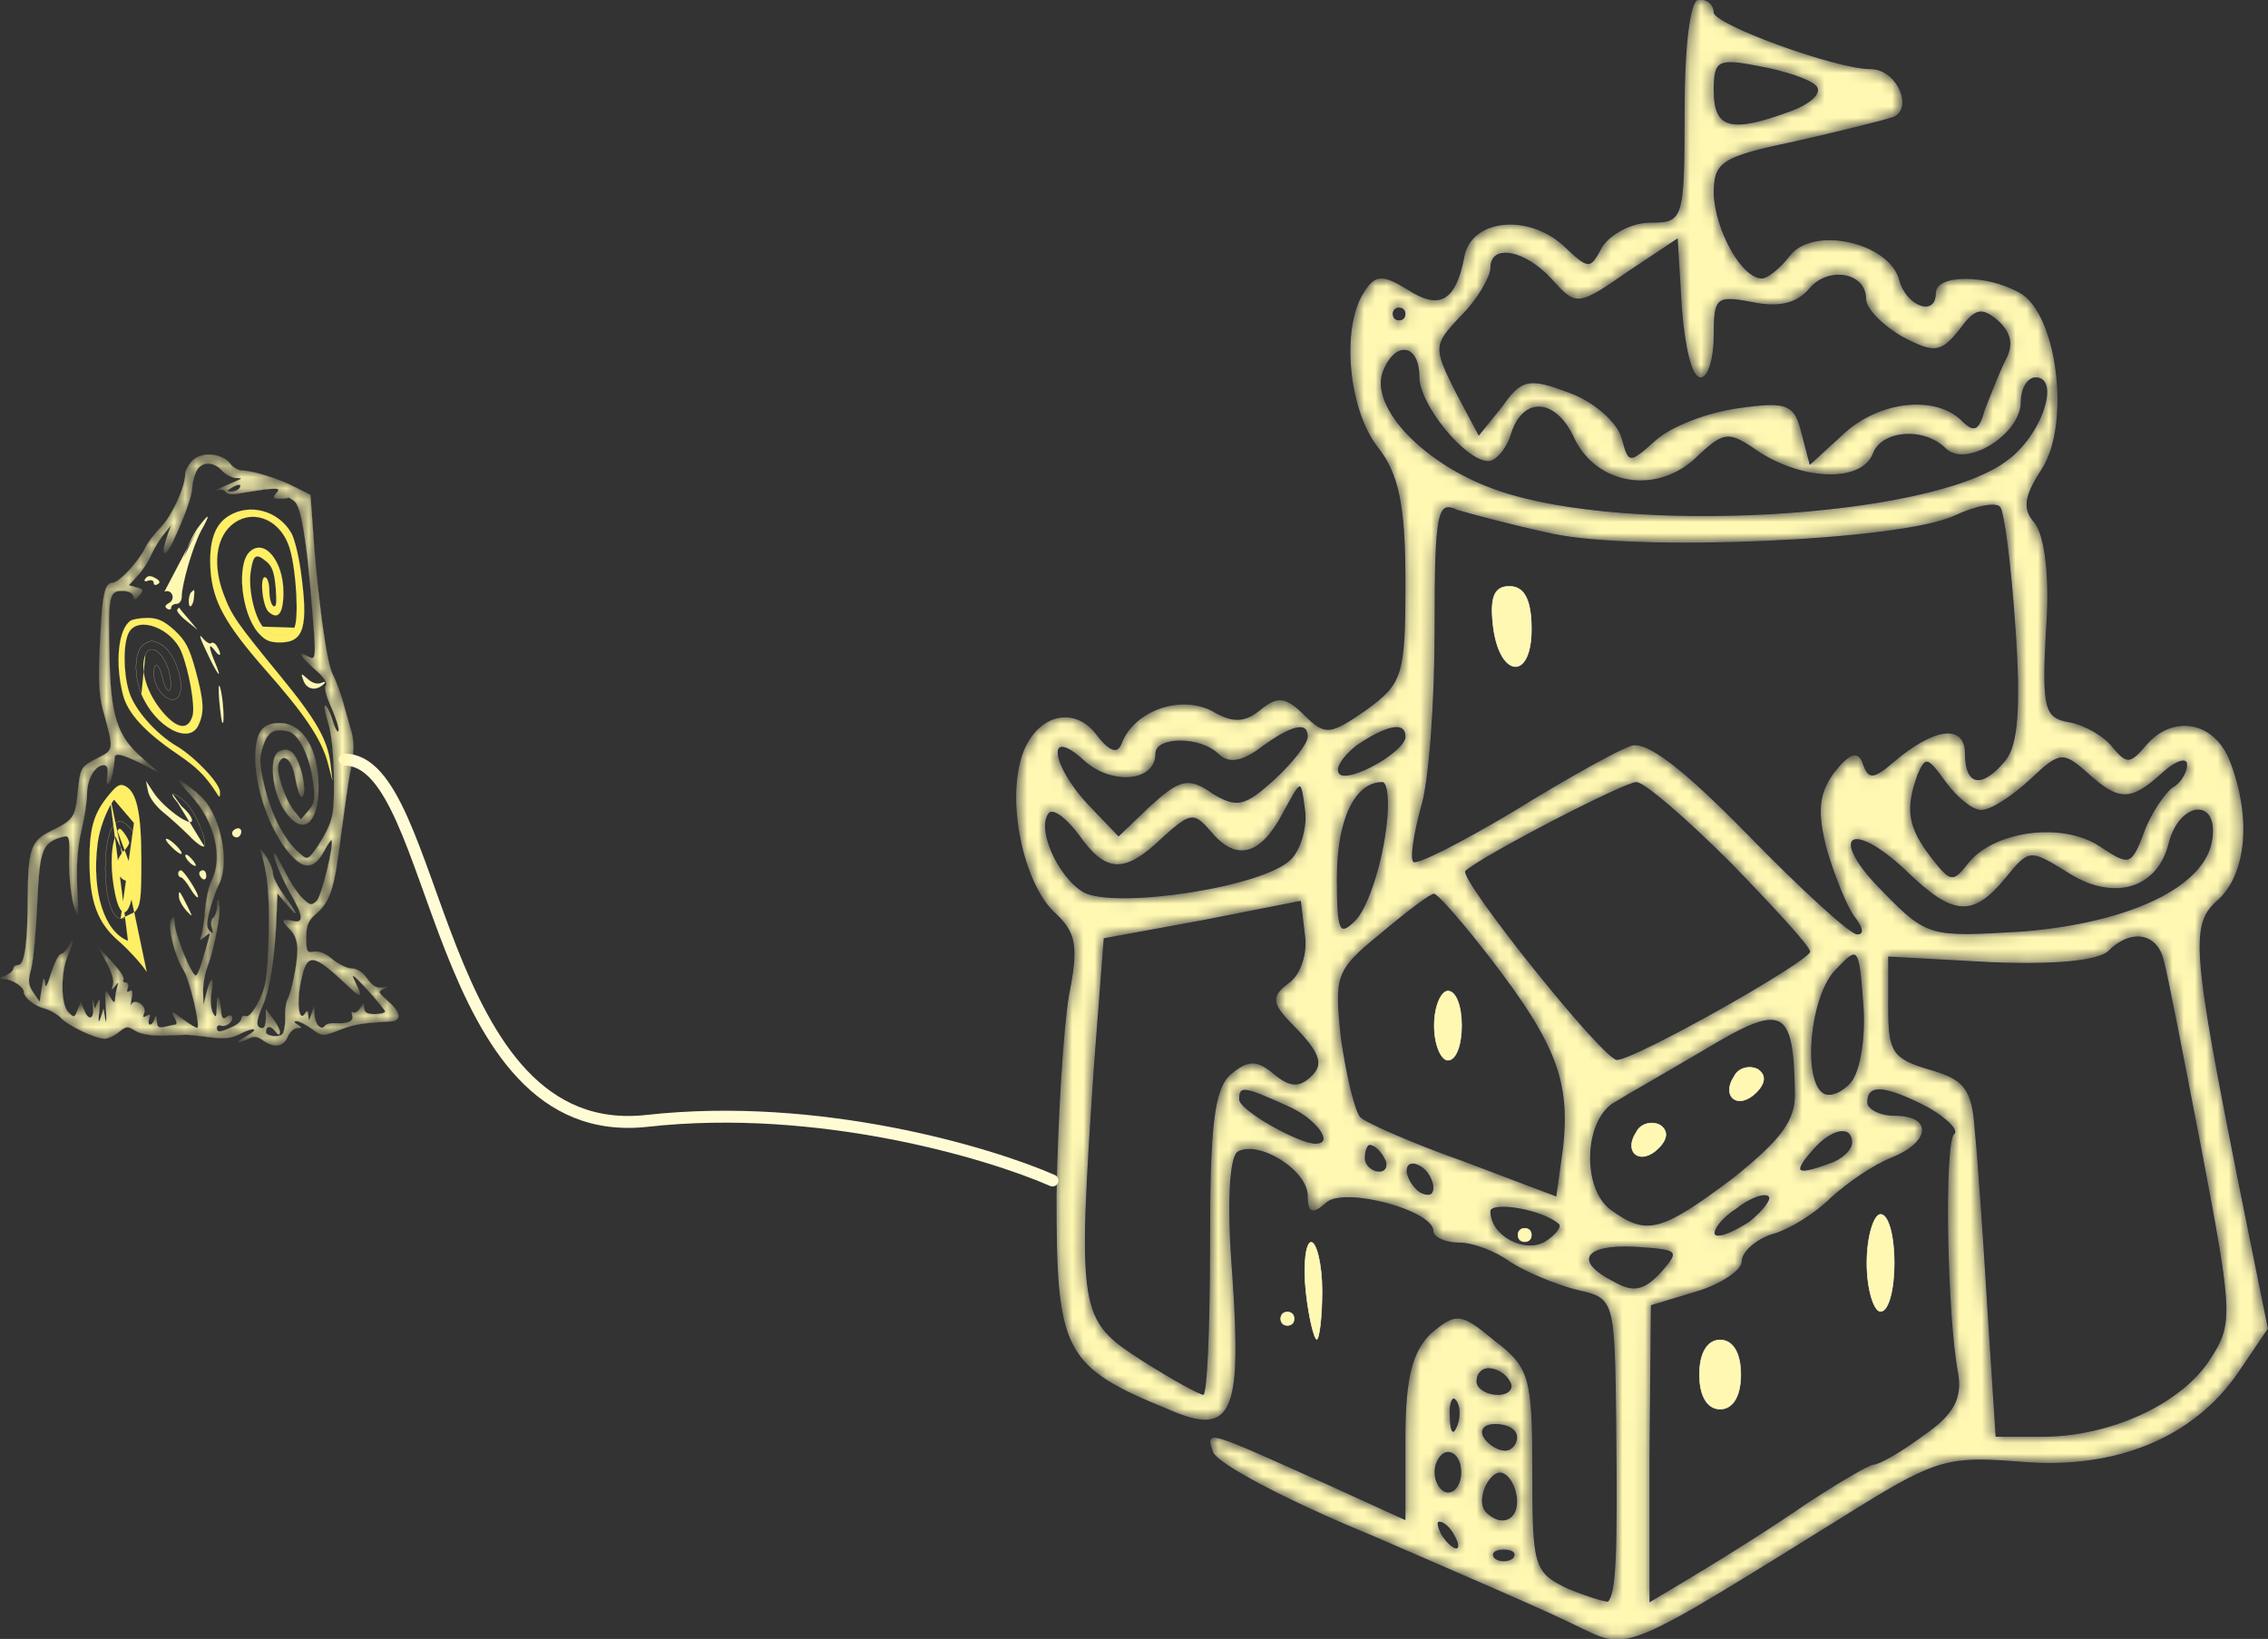 <svg width="202" height="146" viewBox="0 0 202 146" fill="none" xmlns="http://www.w3.org/2000/svg">
<rect x="0" y="0" width="202" height="146" fill="#333333" stroke="none"/>
<path d="M30.702 67.67C39.2 67.67 38.505 101.974 57.625 99.85C72.922 98.15 88.077 102.682 93.743 105.161" stroke="#FFFBD5" stroke-width="1.062" stroke-linecap="round"/>
<mask id="path-2-inside-1_2747_8200" fill="white">
<path d="M150.093 9.945C150.093 19.641 149.969 19.89 146.985 19.89C145.369 19.89 143.505 20.884 142.759 22.003C141.64 24.117 141.516 24.117 139.154 21.879C135.922 19.02 130.949 19.641 130.452 22.998C129.706 26.852 128.214 27.722 125.355 25.857C123.117 24.49 122.496 24.49 121.501 26.106C119.512 29.213 120.134 36.424 122.744 39.78C124.609 42.142 125.231 44.877 125.231 51.838C125.231 60.167 124.982 60.913 121.75 63.275C118.518 65.513 118.021 65.637 116.156 63.772C114.54 62.156 113.794 62.032 112.302 63.275C110.935 64.394 109.816 64.518 107.951 63.4C105.092 61.908 101.114 63.4 99.995 66.134C99.622 67.253 98.876 67.129 97.633 65.513C95.52 62.654 91.915 63.897 90.92 67.875C89.802 72.226 91.418 78.939 94.028 81.3C95.893 83.041 96.141 84.284 95.271 88.635C94.774 91.494 94.277 99.574 94.153 106.536C94.153 120.459 94.774 121.702 104.222 125.556C109.692 127.918 110.562 125.929 109.692 113.497C109.194 107.157 109.443 103.055 110.189 102.558C112.054 101.439 116.529 104.174 116.529 106.536C116.529 108.028 116.902 108.152 118.145 107.033C119.885 105.666 127.717 107.779 127.717 109.644C127.717 110.141 128.711 110.638 129.955 110.638C131.198 110.638 133.187 111.384 134.554 112.379C135.922 113.249 138.532 114.368 140.521 114.865C143.878 115.611 143.878 115.735 144.002 127.172C144.126 138.36 144.002 141.965 143.256 142.711C143.132 142.835 141.516 142.338 139.651 141.592C136.543 140.1 136.419 139.603 136.419 131.026C136.419 122.697 136.17 121.826 133.062 119.464C130.079 116.978 129.706 116.978 127.468 118.843C125.852 120.459 125.231 122.697 125.231 128.166V135.501L118.145 132.269C107.33 127.42 107.454 127.42 108.076 129.285C108.324 130.28 114.664 133.636 122.247 136.744C129.706 139.976 137.786 143.457 140.273 144.7C145.245 147.062 144.002 147.559 165.632 134.133C172.469 129.907 173.713 129.658 179.928 130.155C188.381 130.901 195.343 128.042 199.321 122.199L201.932 118.346L199.57 106.66C195.094 84.284 194.97 82.295 197.581 80.057C200.067 77.695 200.44 72.723 198.575 67.875C197.208 64.27 193.478 63.648 191.116 66.507C189.749 68.123 189.376 68.123 188.133 66.632C187.387 65.637 185.647 64.643 184.279 64.394C182.042 64.021 181.793 63.151 182.166 56.189C182.539 51.465 182.042 47.736 181.171 46.617C180.053 45.374 180.177 44.255 181.793 41.769C184.403 37.791 183.16 27.846 179.804 26.106C176.945 24.49 172.469 24.49 172.469 26.106C172.469 28.343 169.735 27.349 169.113 24.987C168.243 21.63 161.406 20.139 159.417 22.873C158.546 23.992 157.428 24.863 156.93 24.863C155.066 24.863 152.704 20.512 152.579 17.279C152.579 14.42 153.201 13.923 159.79 12.556C163.643 11.685 167.621 10.691 168.367 10.442C170.48 9.945 168.989 6.216 166.627 6.216C163.519 6.216 152.579 2.238 152.579 1.119C152.579 0.497 152.082 0 151.336 0C150.59 0 150.093 4.102 150.093 9.945ZM161.779 7.583C162.4 8.205 161.53 9.199 159.541 9.945C154.196 11.934 152.579 11.561 152.579 8.08C152.579 5.345 152.952 5.097 156.682 5.843C158.795 6.216 161.157 6.962 161.779 7.583ZM151.461 33.564C152.082 33.564 152.579 31.948 152.579 29.835C152.579 26.479 152.828 26.23 156.06 26.852C158.422 27.349 160.038 26.976 161.157 25.608C162.897 23.619 166.254 24.241 166.254 26.603C166.254 27.473 167.746 28.965 169.486 29.959C172.345 31.451 172.842 31.327 174.458 29.338C175.826 27.473 176.447 27.224 177.939 28.468C179.182 29.586 179.431 30.705 178.685 32.073C178.064 33.316 177.318 35.305 176.82 36.548C176.323 38.413 175.826 38.661 174.707 37.542C172.345 35.181 167.248 35.802 164.141 38.785L161.157 41.52L160.411 38.661C159.79 36.051 159.168 35.802 154.817 36.424C152.082 36.797 148.85 38.04 147.483 39.283C145.121 41.396 144.996 41.396 144.375 39.034C144.002 37.667 141.889 35.802 139.775 35.056C136.17 33.689 135.549 33.813 133.808 36.299L131.695 38.91L129.582 34.932C127.593 30.954 127.593 30.705 130.079 28.095C131.571 26.603 132.689 24.614 132.689 23.868C132.689 21.63 135.797 22.128 138.284 24.863C140.397 27.224 140.521 27.224 144.996 24.117L149.472 21.133L149.845 27.349C150.093 30.705 150.715 33.564 151.461 33.564ZM125.231 27.97C125.231 28.343 124.982 28.592 124.609 28.592C124.236 28.592 123.988 28.343 123.988 27.97C123.988 27.597 124.236 27.349 124.609 27.349C124.982 27.349 125.231 27.597 125.231 27.97ZM126.474 33.564C126.474 36.051 130.576 41.023 132.565 41.023C133.187 41.023 134.181 39.904 134.554 38.537C135.673 35.181 138.656 35.429 140.273 39.034C142.262 43.136 147.483 44.007 150.963 40.775C153.574 38.288 153.947 38.288 156.806 40.277C160.784 42.764 165.757 42.888 166.751 40.402C167.497 38.288 171.351 37.915 173.34 39.904C175.08 41.645 179.928 38.661 179.928 35.802C179.928 34.559 180.55 33.564 181.296 33.564C183.658 33.564 181.917 38.91 178.685 41.148C171.848 46.244 144.872 47.736 133.435 43.758C126.847 41.52 121.874 36.299 123.117 33.067C124.236 30.208 126.474 30.581 126.474 33.564ZM138.284 47.487C145.867 49.103 169.362 48.109 174.086 45.871C175.95 45.001 177.815 44.628 178.188 45.126C178.561 45.498 179.182 50.347 179.555 55.816C180.053 62.902 179.804 66.383 178.685 67.75C176.572 70.361 174.956 70.112 174.956 67.129C174.956 64.518 172.221 64.891 168.616 67.999C166.875 69.491 166.378 69.491 165.881 68.123C165.508 66.88 164.762 67.129 163.395 68.869C162.027 70.734 161.903 72.35 162.773 75.706C163.519 78.193 164.638 80.927 165.259 81.673C166.005 82.668 166.13 83.29 165.384 83.29C164.762 83.29 160.411 79.311 155.687 74.463C149.845 68.496 146.612 66.01 145.245 66.507C144.126 66.88 139.402 69.491 134.803 72.35C130.203 75.085 126.101 77.198 125.852 76.825C125.479 76.577 125.852 74.339 126.474 71.977C127.22 69.739 127.717 62.529 127.717 56.065C127.717 45.498 127.966 44.504 129.83 45.374C131.073 45.747 134.803 46.742 138.284 47.487ZM116.529 65.637C116.529 66.259 115.161 67.999 113.545 69.491C110.935 71.853 110.189 72.101 107.951 70.734C105.838 69.242 105.092 69.491 102.481 71.853L99.622 74.588L96.887 71.728C93.407 67.999 93.158 64.518 96.639 67.75C99.001 69.864 102.854 69.615 102.854 67.129C102.854 65.513 106.957 65.513 108.573 67.129C109.443 67.999 110.686 67.75 112.302 66.507C115.037 64.518 116.529 64.145 116.529 65.637ZM125.231 65.637C125.231 67.004 120.134 69.864 119.264 68.993C118.766 68.496 119.512 67.377 120.755 66.383C123.49 64.518 125.231 64.145 125.231 65.637ZM176.447 72.101C177.318 72.101 179.182 70.858 180.798 69.367C183.409 66.88 183.782 66.88 185.895 68.745C188.754 71.356 189.749 71.356 192.608 68.745C193.851 67.626 194.846 67.377 194.846 68.123C194.846 68.869 194.224 69.864 193.478 70.237C192.857 70.734 191.614 72.474 190.992 74.215C189.873 77.198 189.625 77.198 187.014 75.458C183.658 73.22 177.566 74.09 175.329 76.95C173.961 78.69 173.713 78.69 171.972 76.452C169.859 73.717 169.61 72.101 170.729 68.993C171.475 67.253 171.724 67.377 173.34 69.615C174.334 70.983 175.702 72.101 176.447 72.101ZM115.037 76.577C112.675 79.063 99.498 81.052 96.514 79.56C94.153 78.193 92.163 73.717 93.407 72.35C93.904 71.977 95.023 72.847 96.141 74.339C98.504 77.695 100.12 77.82 103.476 74.588C105.962 72.35 106.335 72.226 107.827 73.966C110.065 76.701 112.178 76.204 114.167 72.474C115.907 69.242 115.907 69.242 116.28 72.101C116.529 73.593 115.907 75.706 115.037 76.577ZM123.366 74.836C122.869 77.82 121.75 81.052 120.755 82.046C119.264 83.538 119.015 83.041 119.015 78.193C119.015 72.972 120.631 69.615 123.117 69.615C123.739 69.615 123.863 71.977 123.366 74.836ZM154.196 76.825C158.049 80.803 161.281 84.284 161.281 84.781C161.281 85.651 145.618 94.478 144.002 94.478C142.759 94.478 129.83 78.317 130.452 77.571C131.695 76.328 144.623 69.615 145.742 69.615C146.488 69.615 150.218 72.847 154.196 76.825ZM197.083 74.836C196.462 79.063 189.625 82.295 180.053 83.041C171.972 83.538 171.599 83.538 167.621 79.436C162.649 74.463 164.762 72.723 169.859 77.571C173.961 81.549 175.702 81.673 178.561 78.193C180.674 75.582 180.798 75.582 184.031 77.571C188.133 80.306 192.111 79.187 193.105 75.085C194.1 71.231 197.705 70.983 197.083 74.836ZM114.788 87.64C113.172 88.883 113.297 89.381 115.659 91.743C117.648 93.856 117.896 94.85 116.902 95.845C115.783 96.964 114.913 96.964 113.421 95.721C111.929 94.478 111.183 94.478 109.692 95.721C108.2 96.964 107.827 100.32 107.827 110.763C107.827 118.221 107.578 124.313 107.205 124.313C106.832 124.313 104.346 122.945 101.611 121.205C96.017 117.6 95.893 116.978 97.385 94.85L98.255 83.538L107.081 81.922L115.907 80.182L116.28 83.29C116.529 84.906 115.907 86.894 114.788 87.64ZM132.938 85.527C138.656 92.986 139.9 96.342 139.278 102.185L138.656 106.66L130.452 103.552C125.852 101.936 121.626 100.072 121.128 99.574C120.631 99.077 119.885 95.969 119.388 92.613C118.766 86.894 118.891 86.397 122.869 83.165C125.231 81.176 127.344 79.56 127.717 79.56C128.09 79.56 130.452 82.295 132.938 85.527ZM192.732 85.403C193.105 86.646 194.597 94.478 196.213 102.807C198.948 117.227 198.948 117.973 196.835 121.205C194.224 125.183 187.884 128.042 181.917 128.042H177.691L176.945 116.481C176.572 110.265 176.075 103.055 175.826 100.693C175.577 97.088 174.956 96.218 171.848 95.348C168.491 94.353 168.119 93.732 168.119 89.754V85.154L177.193 85.651C182.912 85.9 186.89 85.527 187.76 84.657C189.749 82.668 192.111 83.041 192.732 85.403ZM164.886 96.467C164.141 97.337 163.022 97.834 162.4 97.461C160.411 96.342 161.157 88.511 163.519 86.273C165.508 84.16 165.632 84.284 166.005 89.381C166.254 92.24 165.757 95.472 164.886 96.467ZM159.914 97.213C160.038 99.823 158.671 101.563 154.32 105.044C147.856 109.892 146.612 110.141 143.38 107.779C140.77 105.79 141.018 99.574 143.878 98.083C144.872 97.461 148.601 95.348 151.958 93.359C158.795 89.257 159.79 89.754 159.914 97.213ZM114.664 98.456C117.275 99.574 119.015 101.936 117.15 101.936C115.659 101.936 110.313 98.953 110.313 97.958C110.313 96.591 110.81 96.715 114.664 98.456ZM171.724 98.58C173.464 99.574 174.583 100.693 174.086 101.066C173.215 101.936 173.464 117.227 174.458 122.324C174.831 124.561 174.086 126.053 171.351 127.918C169.362 129.409 167.373 130.528 166.875 130.528C166.502 130.528 163.768 132.144 160.908 134.009C158.049 135.998 153.698 138.733 151.212 140.225L146.861 142.835V129.534L146.985 116.232L151.088 114.989C153.201 114.368 155.066 113.125 155.066 112.379C155.066 111.508 156.309 110.39 157.801 109.892C159.292 109.519 161.654 108.028 163.022 106.66C164.513 105.293 166.875 103.677 168.491 103.055C171.848 101.688 172.097 99.45 168.74 99.45C167.373 99.45 166.254 98.829 166.254 98.207C166.254 96.467 167.87 96.591 171.724 98.58ZM165.011 101.812C165.011 102.434 164.141 103.304 163.022 103.677C160.038 104.796 159.541 104.547 161.281 102.558C163.022 100.445 165.011 100.072 165.011 101.812ZM123.366 103.179C123.739 103.801 123.49 104.423 122.869 104.423C122.123 104.423 121.501 103.801 121.501 103.179C121.501 102.434 121.75 101.936 121.999 101.936C122.371 101.936 122.993 102.434 123.366 103.179ZM127.717 105.79C127.717 106.536 127.22 106.66 126.474 106.287C125.852 105.914 125.231 104.92 125.231 104.298C125.231 103.552 125.852 103.428 126.474 103.801C127.22 104.174 127.717 105.168 127.717 105.79ZM155.812 108.898C154.444 109.768 153.077 110.39 152.704 110.017C152.455 109.644 153.201 108.525 154.568 107.655C155.812 106.66 157.179 106.163 157.552 106.536C157.925 106.785 157.055 107.903 155.812 108.898ZM138.905 109.022C139.154 109.271 138.656 110.017 137.662 110.638C135.797 111.757 132.689 110.141 132.689 107.903C132.689 106.909 137.413 107.655 138.905 109.022ZM147.98 113.373C146.488 114.989 145.494 115.238 143.753 114.243C140.024 112.379 141.018 110.763 145.618 111.011C149.596 111.26 149.72 111.384 147.98 113.373ZM134.554 123.07C134.927 123.691 134.43 124.313 133.435 124.313C132.316 124.313 131.446 123.691 131.446 123.07C131.446 122.324 131.944 121.826 132.565 121.826C133.311 121.826 134.181 122.324 134.554 123.07ZM129.83 127.048C129.457 128.042 129.084 127.669 129.084 126.302C128.96 124.934 129.333 124.188 129.706 124.686C130.079 125.059 130.203 126.177 129.83 127.048ZM135.176 128.042C135.176 128.664 134.678 129.285 134.057 129.285C133.311 129.285 132.441 128.664 132.068 128.042C131.695 127.296 132.192 126.799 133.187 126.799C134.306 126.799 135.176 127.296 135.176 128.042ZM130.203 131.15C130.203 132.144 129.706 133.015 128.96 133.015C128.338 133.015 127.717 132.144 127.717 131.15C127.717 130.155 128.338 129.285 128.96 129.285C129.706 129.285 130.203 130.155 130.203 131.15ZM135.176 133.76C135.176 135.501 133.684 136.122 132.316 134.755C131.198 133.636 132.814 130.404 134.057 131.274C134.678 131.647 135.176 132.766 135.176 133.76ZM129.582 136.744C129.955 137.365 130.079 137.987 129.706 137.987C129.333 137.987 128.711 137.365 128.338 136.744C127.966 135.998 127.841 135.501 128.214 135.501C128.587 135.501 129.209 135.998 129.582 136.744ZM134.803 138.857C134.306 139.23 133.56 139.23 133.062 138.857C132.689 138.36 133.062 137.987 133.933 137.987C134.803 137.987 135.176 138.36 134.803 138.857Z"/>
</mask>
<path d="M150.093 9.945C150.093 19.641 149.969 19.89 146.985 19.89C145.369 19.89 143.505 20.884 142.759 22.003C141.64 24.117 141.516 24.117 139.154 21.879C135.922 19.02 130.949 19.641 130.452 22.998C129.706 26.852 128.214 27.722 125.355 25.857C123.117 24.49 122.496 24.49 121.501 26.106C119.512 29.213 120.134 36.424 122.744 39.78C124.609 42.142 125.231 44.877 125.231 51.838C125.231 60.167 124.982 60.913 121.75 63.275C118.518 65.513 118.021 65.637 116.156 63.772C114.54 62.156 113.794 62.032 112.302 63.275C110.935 64.394 109.816 64.518 107.951 63.4C105.092 61.908 101.114 63.4 99.995 66.134C99.622 67.253 98.876 67.129 97.633 65.513C95.52 62.654 91.915 63.897 90.92 67.875C89.802 72.226 91.418 78.939 94.028 81.3C95.893 83.041 96.141 84.284 95.271 88.635C94.774 91.494 94.277 99.574 94.153 106.536C94.153 120.459 94.774 121.702 104.222 125.556C109.692 127.918 110.562 125.929 109.692 113.497C109.194 107.157 109.443 103.055 110.189 102.558C112.054 101.439 116.529 104.174 116.529 106.536C116.529 108.028 116.902 108.152 118.145 107.033C119.885 105.666 127.717 107.779 127.717 109.644C127.717 110.141 128.711 110.638 129.955 110.638C131.198 110.638 133.187 111.384 134.554 112.379C135.922 113.249 138.532 114.368 140.521 114.865C143.878 115.611 143.878 115.735 144.002 127.172C144.126 138.36 144.002 141.965 143.256 142.711C143.132 142.835 141.516 142.338 139.651 141.592C136.543 140.1 136.419 139.603 136.419 131.026C136.419 122.697 136.17 121.826 133.062 119.464C130.079 116.978 129.706 116.978 127.468 118.843C125.852 120.459 125.231 122.697 125.231 128.166V135.501L118.145 132.269C107.33 127.42 107.454 127.42 108.076 129.285C108.324 130.28 114.664 133.636 122.247 136.744C129.706 139.976 137.786 143.457 140.273 144.7C145.245 147.062 144.002 147.559 165.632 134.133C172.469 129.907 173.713 129.658 179.928 130.155C188.381 130.901 195.343 128.042 199.321 122.199L201.932 118.346L199.57 106.66C195.094 84.284 194.97 82.295 197.581 80.057C200.067 77.695 200.44 72.723 198.575 67.875C197.208 64.27 193.478 63.648 191.116 66.507C189.749 68.123 189.376 68.123 188.133 66.632C187.387 65.637 185.647 64.643 184.279 64.394C182.042 64.021 181.793 63.151 182.166 56.189C182.539 51.465 182.042 47.736 181.171 46.617C180.053 45.374 180.177 44.255 181.793 41.769C184.403 37.791 183.16 27.846 179.804 26.106C176.945 24.49 172.469 24.49 172.469 26.106C172.469 28.343 169.735 27.349 169.113 24.987C168.243 21.63 161.406 20.139 159.417 22.873C158.546 23.992 157.428 24.863 156.93 24.863C155.066 24.863 152.704 20.512 152.579 17.279C152.579 14.42 153.201 13.923 159.79 12.556C163.643 11.685 167.621 10.691 168.367 10.442C170.48 9.945 168.989 6.216 166.627 6.216C163.519 6.216 152.579 2.238 152.579 1.119C152.579 0.497 152.082 0 151.336 0C150.59 0 150.093 4.102 150.093 9.945ZM161.779 7.583C162.4 8.205 161.53 9.199 159.541 9.945C154.196 11.934 152.579 11.561 152.579 8.08C152.579 5.345 152.952 5.097 156.682 5.843C158.795 6.216 161.157 6.962 161.779 7.583ZM151.461 33.564C152.082 33.564 152.579 31.948 152.579 29.835C152.579 26.479 152.828 26.23 156.06 26.852C158.422 27.349 160.038 26.976 161.157 25.608C162.897 23.619 166.254 24.241 166.254 26.603C166.254 27.473 167.746 28.965 169.486 29.959C172.345 31.451 172.842 31.327 174.458 29.338C175.826 27.473 176.447 27.224 177.939 28.468C179.182 29.586 179.431 30.705 178.685 32.073C178.064 33.316 177.318 35.305 176.82 36.548C176.323 38.413 175.826 38.661 174.707 37.542C172.345 35.181 167.248 35.802 164.141 38.785L161.157 41.52L160.411 38.661C159.79 36.051 159.168 35.802 154.817 36.424C152.082 36.797 148.85 38.04 147.483 39.283C145.121 41.396 144.996 41.396 144.375 39.034C144.002 37.667 141.889 35.802 139.775 35.056C136.17 33.689 135.549 33.813 133.808 36.299L131.695 38.91L129.582 34.932C127.593 30.954 127.593 30.705 130.079 28.095C131.571 26.603 132.689 24.614 132.689 23.868C132.689 21.63 135.797 22.128 138.284 24.863C140.397 27.224 140.521 27.224 144.996 24.117L149.472 21.133L149.845 27.349C150.093 30.705 150.715 33.564 151.461 33.564ZM125.231 27.97C125.231 28.343 124.982 28.592 124.609 28.592C124.236 28.592 123.988 28.343 123.988 27.97C123.988 27.597 124.236 27.349 124.609 27.349C124.982 27.349 125.231 27.597 125.231 27.97ZM126.474 33.564C126.474 36.051 130.576 41.023 132.565 41.023C133.187 41.023 134.181 39.904 134.554 38.537C135.673 35.181 138.656 35.429 140.273 39.034C142.262 43.136 147.483 44.007 150.963 40.775C153.574 38.288 153.947 38.288 156.806 40.277C160.784 42.764 165.757 42.888 166.751 40.402C167.497 38.288 171.351 37.915 173.34 39.904C175.08 41.645 179.928 38.661 179.928 35.802C179.928 34.559 180.55 33.564 181.296 33.564C183.658 33.564 181.917 38.91 178.685 41.148C171.848 46.244 144.872 47.736 133.435 43.758C126.847 41.52 121.874 36.299 123.117 33.067C124.236 30.208 126.474 30.581 126.474 33.564ZM138.284 47.487C145.867 49.103 169.362 48.109 174.086 45.871C175.95 45.001 177.815 44.628 178.188 45.126C178.561 45.498 179.182 50.347 179.555 55.816C180.053 62.902 179.804 66.383 178.685 67.75C176.572 70.361 174.956 70.112 174.956 67.129C174.956 64.518 172.221 64.891 168.616 67.999C166.875 69.491 166.378 69.491 165.881 68.123C165.508 66.88 164.762 67.129 163.395 68.869C162.027 70.734 161.903 72.35 162.773 75.706C163.519 78.193 164.638 80.927 165.259 81.673C166.005 82.668 166.13 83.29 165.384 83.29C164.762 83.29 160.411 79.311 155.687 74.463C149.845 68.496 146.612 66.01 145.245 66.507C144.126 66.88 139.402 69.491 134.803 72.35C130.203 75.085 126.101 77.198 125.852 76.825C125.479 76.577 125.852 74.339 126.474 71.977C127.22 69.739 127.717 62.529 127.717 56.065C127.717 45.498 127.966 44.504 129.83 45.374C131.073 45.747 134.803 46.742 138.284 47.487ZM116.529 65.637C116.529 66.259 115.161 67.999 113.545 69.491C110.935 71.853 110.189 72.101 107.951 70.734C105.838 69.242 105.092 69.491 102.481 71.853L99.622 74.588L96.887 71.728C93.407 67.999 93.158 64.518 96.639 67.75C99.001 69.864 102.854 69.615 102.854 67.129C102.854 65.513 106.957 65.513 108.573 67.129C109.443 67.999 110.686 67.75 112.302 66.507C115.037 64.518 116.529 64.145 116.529 65.637ZM125.231 65.637C125.231 67.004 120.134 69.864 119.264 68.993C118.766 68.496 119.512 67.377 120.755 66.383C123.49 64.518 125.231 64.145 125.231 65.637ZM176.447 72.101C177.318 72.101 179.182 70.858 180.798 69.367C183.409 66.88 183.782 66.88 185.895 68.745C188.754 71.356 189.749 71.356 192.608 68.745C193.851 67.626 194.846 67.377 194.846 68.123C194.846 68.869 194.224 69.864 193.478 70.237C192.857 70.734 191.614 72.474 190.992 74.215C189.873 77.198 189.625 77.198 187.014 75.458C183.658 73.22 177.566 74.09 175.329 76.95C173.961 78.69 173.713 78.69 171.972 76.452C169.859 73.717 169.61 72.101 170.729 68.993C171.475 67.253 171.724 67.377 173.34 69.615C174.334 70.983 175.702 72.101 176.447 72.101ZM115.037 76.577C112.675 79.063 99.498 81.052 96.514 79.56C94.153 78.193 92.163 73.717 93.407 72.35C93.904 71.977 95.023 72.847 96.141 74.339C98.504 77.695 100.12 77.82 103.476 74.588C105.962 72.35 106.335 72.226 107.827 73.966C110.065 76.701 112.178 76.204 114.167 72.474C115.907 69.242 115.907 69.242 116.28 72.101C116.529 73.593 115.907 75.706 115.037 76.577ZM123.366 74.836C122.869 77.82 121.75 81.052 120.755 82.046C119.264 83.538 119.015 83.041 119.015 78.193C119.015 72.972 120.631 69.615 123.117 69.615C123.739 69.615 123.863 71.977 123.366 74.836ZM154.196 76.825C158.049 80.803 161.281 84.284 161.281 84.781C161.281 85.651 145.618 94.478 144.002 94.478C142.759 94.478 129.83 78.317 130.452 77.571C131.695 76.328 144.623 69.615 145.742 69.615C146.488 69.615 150.218 72.847 154.196 76.825ZM197.083 74.836C196.462 79.063 189.625 82.295 180.053 83.041C171.972 83.538 171.599 83.538 167.621 79.436C162.649 74.463 164.762 72.723 169.859 77.571C173.961 81.549 175.702 81.673 178.561 78.193C180.674 75.582 180.798 75.582 184.031 77.571C188.133 80.306 192.111 79.187 193.105 75.085C194.1 71.231 197.705 70.983 197.083 74.836ZM114.788 87.64C113.172 88.883 113.297 89.381 115.659 91.743C117.648 93.856 117.896 94.85 116.902 95.845C115.783 96.964 114.913 96.964 113.421 95.721C111.929 94.478 111.183 94.478 109.692 95.721C108.2 96.964 107.827 100.32 107.827 110.763C107.827 118.221 107.578 124.313 107.205 124.313C106.832 124.313 104.346 122.945 101.611 121.205C96.017 117.6 95.893 116.978 97.385 94.85L98.255 83.538L107.081 81.922L115.907 80.182L116.28 83.29C116.529 84.906 115.907 86.894 114.788 87.64ZM132.938 85.527C138.656 92.986 139.9 96.342 139.278 102.185L138.656 106.66L130.452 103.552C125.852 101.936 121.626 100.072 121.128 99.574C120.631 99.077 119.885 95.969 119.388 92.613C118.766 86.894 118.891 86.397 122.869 83.165C125.231 81.176 127.344 79.56 127.717 79.56C128.09 79.56 130.452 82.295 132.938 85.527ZM192.732 85.403C193.105 86.646 194.597 94.478 196.213 102.807C198.948 117.227 198.948 117.973 196.835 121.205C194.224 125.183 187.884 128.042 181.917 128.042H177.691L176.945 116.481C176.572 110.265 176.075 103.055 175.826 100.693C175.577 97.088 174.956 96.218 171.848 95.348C168.491 94.353 168.119 93.732 168.119 89.754V85.154L177.193 85.651C182.912 85.9 186.89 85.527 187.76 84.657C189.749 82.668 192.111 83.041 192.732 85.403ZM164.886 96.467C164.141 97.337 163.022 97.834 162.4 97.461C160.411 96.342 161.157 88.511 163.519 86.273C165.508 84.16 165.632 84.284 166.005 89.381C166.254 92.24 165.757 95.472 164.886 96.467ZM159.914 97.213C160.038 99.823 158.671 101.563 154.32 105.044C147.856 109.892 146.612 110.141 143.38 107.779C140.77 105.79 141.018 99.574 143.878 98.083C144.872 97.461 148.601 95.348 151.958 93.359C158.795 89.257 159.79 89.754 159.914 97.213ZM114.664 98.456C117.275 99.574 119.015 101.936 117.15 101.936C115.659 101.936 110.313 98.953 110.313 97.958C110.313 96.591 110.81 96.715 114.664 98.456ZM171.724 98.58C173.464 99.574 174.583 100.693 174.086 101.066C173.215 101.936 173.464 117.227 174.458 122.324C174.831 124.561 174.086 126.053 171.351 127.918C169.362 129.409 167.373 130.528 166.875 130.528C166.502 130.528 163.768 132.144 160.908 134.009C158.049 135.998 153.698 138.733 151.212 140.225L146.861 142.835V129.534L146.985 116.232L151.088 114.989C153.201 114.368 155.066 113.125 155.066 112.379C155.066 111.508 156.309 110.39 157.801 109.892C159.292 109.519 161.654 108.028 163.022 106.66C164.513 105.293 166.875 103.677 168.491 103.055C171.848 101.688 172.097 99.45 168.74 99.45C167.373 99.45 166.254 98.829 166.254 98.207C166.254 96.467 167.87 96.591 171.724 98.58ZM165.011 101.812C165.011 102.434 164.141 103.304 163.022 103.677C160.038 104.796 159.541 104.547 161.281 102.558C163.022 100.445 165.011 100.072 165.011 101.812ZM123.366 103.179C123.739 103.801 123.49 104.423 122.869 104.423C122.123 104.423 121.501 103.801 121.501 103.179C121.501 102.434 121.75 101.936 121.999 101.936C122.371 101.936 122.993 102.434 123.366 103.179ZM127.717 105.79C127.717 106.536 127.22 106.66 126.474 106.287C125.852 105.914 125.231 104.92 125.231 104.298C125.231 103.552 125.852 103.428 126.474 103.801C127.22 104.174 127.717 105.168 127.717 105.79ZM155.812 108.898C154.444 109.768 153.077 110.39 152.704 110.017C152.455 109.644 153.201 108.525 154.568 107.655C155.812 106.66 157.179 106.163 157.552 106.536C157.925 106.785 157.055 107.903 155.812 108.898ZM138.905 109.022C139.154 109.271 138.656 110.017 137.662 110.638C135.797 111.757 132.689 110.141 132.689 107.903C132.689 106.909 137.413 107.655 138.905 109.022ZM147.98 113.373C146.488 114.989 145.494 115.238 143.753 114.243C140.024 112.379 141.018 110.763 145.618 111.011C149.596 111.26 149.72 111.384 147.98 113.373ZM134.554 123.07C134.927 123.691 134.43 124.313 133.435 124.313C132.316 124.313 131.446 123.691 131.446 123.07C131.446 122.324 131.944 121.826 132.565 121.826C133.311 121.826 134.181 122.324 134.554 123.07ZM129.83 127.048C129.457 128.042 129.084 127.669 129.084 126.302C128.96 124.934 129.333 124.188 129.706 124.686C130.079 125.059 130.203 126.177 129.83 127.048ZM135.176 128.042C135.176 128.664 134.678 129.285 134.057 129.285C133.311 129.285 132.441 128.664 132.068 128.042C131.695 127.296 132.192 126.799 133.187 126.799C134.306 126.799 135.176 127.296 135.176 128.042ZM130.203 131.15C130.203 132.144 129.706 133.015 128.96 133.015C128.338 133.015 127.717 132.144 127.717 131.15C127.717 130.155 128.338 129.285 128.96 129.285C129.706 129.285 130.203 130.155 130.203 131.15ZM135.176 133.76C135.176 135.501 133.684 136.122 132.316 134.755C131.198 133.636 132.814 130.404 134.057 131.274C134.678 131.647 135.176 132.766 135.176 133.76ZM129.582 136.744C129.955 137.365 130.079 137.987 129.706 137.987C129.333 137.987 128.711 137.365 128.338 136.744C127.966 135.998 127.841 135.501 128.214 135.501C128.587 135.501 129.209 135.998 129.582 136.744ZM134.803 138.857C134.306 139.23 133.56 139.23 133.062 138.857C132.689 138.36 133.062 137.987 133.933 137.987C134.803 137.987 135.176 138.36 134.803 138.857Z" fill="#FFF8B3" stroke="#FFFBD5" stroke-width="0.103" mask="url(#path-2-inside-1_2747_8200)"/>
<path d="M132.966 55.562L132.966 55.562C133.09 56.772 133.369 57.7 133.716 58.34C134.064 58.98 134.478 59.324 134.87 59.377C135.259 59.429 135.639 59.195 135.924 58.647C136.209 58.099 136.395 57.241 136.395 56.062C136.395 54.758 136.24 53.799 135.916 53.168C135.755 52.852 135.552 52.619 135.306 52.465C135.06 52.311 134.77 52.234 134.432 52.234C134.093 52.234 133.818 52.296 133.6 52.423C133.382 52.55 133.218 52.743 133.104 53.011C132.873 53.548 132.841 54.381 132.966 55.562Z" fill="#FFF8B3" stroke="#FFFBD5" stroke-width="0.052"/>
<path d="M127.744 91.365C127.744 92.232 127.898 93.006 128.13 93.561C128.246 93.839 128.38 94.062 128.523 94.214C128.666 94.367 128.815 94.447 128.961 94.447C129.139 94.447 129.303 94.366 129.451 94.214C129.6 94.062 129.73 93.84 129.838 93.562C130.054 93.007 130.178 92.233 130.178 91.365C130.178 90.497 130.054 89.723 129.838 89.168C129.73 88.89 129.6 88.668 129.451 88.516C129.303 88.364 129.139 88.283 128.961 88.283C128.815 88.283 128.666 88.363 128.523 88.516C128.38 88.668 128.246 88.89 128.13 89.168C127.898 89.724 127.744 90.497 127.744 91.365Z" fill="#FFF8B3" stroke="#FFFBD5" stroke-width="0.052"/>
<path d="M154.472 95.859L154.472 95.859L154.47 95.862C153.852 96.79 153.952 97.549 154.387 97.878C154.822 98.209 155.615 98.126 156.42 97.321C156.853 96.888 157.065 96.49 157.08 96.142C157.095 95.796 156.916 95.493 156.549 95.249C155.814 94.882 154.837 95.129 154.472 95.859Z" fill="#FFF8B3" stroke="#FFFBD5" stroke-width="0.052"/>
<path d="M145.761 100.824L145.761 100.824L145.759 100.827C145.141 101.755 145.241 102.514 145.676 102.843C146.111 103.173 146.904 103.09 147.709 102.286C148.142 101.853 148.354 101.455 148.369 101.107C148.384 100.761 148.205 100.458 147.838 100.213C147.103 99.847 146.126 100.093 145.761 100.824Z" fill="#FFF8B3" stroke="#FFFBD5" stroke-width="0.052"/>
<path d="M166.276 112.503C166.276 113.682 166.431 114.767 166.663 115.556C166.779 115.952 166.915 116.271 167.058 116.492C167.203 116.714 167.352 116.828 167.493 116.828C167.667 116.828 167.831 116.712 167.981 116.491C168.13 116.271 168.261 115.952 168.37 115.557C168.586 114.767 168.71 113.682 168.71 112.503C168.71 111.323 168.586 110.238 168.37 109.448C168.261 109.053 168.13 108.734 167.981 108.514C167.831 108.293 167.667 108.177 167.493 108.177C167.352 108.177 167.203 108.291 167.058 108.513C166.915 108.734 166.779 109.054 166.663 109.449C166.431 110.238 166.276 111.324 166.276 112.503Z" fill="#FFF8B3" stroke="#FFFBD5" stroke-width="0.052"/>
<path d="M151.365 122.447C151.365 123.439 151.551 124.21 151.874 124.733C152.196 125.255 152.654 125.529 153.204 125.529C153.753 125.529 154.211 125.255 154.534 124.733C154.856 124.21 155.042 123.439 155.042 122.447C155.042 121.455 154.856 120.683 154.534 120.161C154.211 119.639 153.753 119.365 153.204 119.365C152.654 119.365 152.196 119.639 151.874 120.161C151.551 120.683 151.365 121.455 151.365 122.447Z" fill="#FFF8B3" stroke="#FFFBD5" stroke-width="0.052"/>
<path d="M135.204 110.017C135.204 110.198 135.264 110.346 135.367 110.45C135.47 110.553 135.619 110.613 135.799 110.613C135.98 110.613 136.128 110.553 136.232 110.45C136.335 110.346 136.395 110.198 136.395 110.017C136.395 109.836 136.335 109.688 136.232 109.585C136.128 109.481 135.98 109.421 135.799 109.421C135.619 109.421 135.47 109.481 135.367 109.585C135.264 109.688 135.204 109.836 135.204 110.017Z" fill="#FFF8B3" stroke="#FFFBD5" stroke-width="0.052"/>
<path d="M116.308 114.986C116.432 116.166 116.618 117.253 116.804 118.044C116.898 118.44 116.991 118.761 117.075 118.983C117.118 119.094 117.158 119.179 117.194 119.236C117.213 119.264 117.229 119.285 117.244 119.298C117.259 119.311 117.27 119.314 117.277 119.314C117.283 119.314 117.292 119.311 117.305 119.299C117.318 119.286 117.332 119.266 117.346 119.238C117.376 119.181 117.405 119.097 117.434 118.986C117.492 118.764 117.546 118.443 117.593 118.047C117.686 117.256 117.748 116.169 117.748 114.989C117.748 113.81 117.624 112.724 117.438 111.934C117.345 111.538 117.237 111.218 117.122 110.998C117.064 110.887 117.005 110.803 116.947 110.747C116.889 110.69 116.832 110.664 116.779 110.664C116.727 110.664 116.675 110.69 116.624 110.745C116.573 110.801 116.525 110.885 116.481 110.995C116.393 111.216 116.323 111.535 116.277 111.931C116.184 112.721 116.184 113.807 116.308 114.986Z" fill="#FFF8B3" stroke="#FFFBD5" stroke-width="0.052"/>
<path d="M114.069 117.474C114.069 117.655 114.129 117.803 114.232 117.907C114.335 118.01 114.484 118.07 114.665 118.07C114.845 118.07 114.994 118.01 115.097 117.907C115.2 117.803 115.26 117.655 115.26 117.474C115.26 117.294 115.2 117.145 115.097 117.042C114.994 116.938 114.845 116.878 114.665 116.878C114.484 116.878 114.335 116.938 114.232 117.042C114.129 117.145 114.069 117.294 114.069 117.474Z" fill="#FFF8B3" stroke="#FFFBD5" stroke-width="0.052"/>
<mask id="path-12-inside-2_2747_8200" fill="white">
<path d="M17.184 40.987C16.809 41.362 16.497 41.924 16.497 42.236C16.497 43.392 15.31 45.953 14.342 46.953C13.811 47.484 13.123 48.359 12.874 48.921C12.249 50.139 10.562 51.919 10.031 51.919C9.313 51.919 9.094 52.981 8.907 57.261C8.751 60.541 8.813 61.884 9.157 63.196C10.156 66.788 10.156 66.788 8.751 67.506C7.158 68.318 7.158 68.318 6.908 70.723C6.689 72.847 6.533 73.066 4.409 74.097C2.785 74.909 2.503 75.69 2.472 79.875C2.472 84.03 2.191 85.966 1.629 85.966C1.379 85.966 1.192 86.122 1.192 86.279C1.192 86.466 0.879 86.747 0.504 86.903C-0.152 87.153 -0.152 87.184 0.411 87.216C1.129 87.247 2.129 87.934 2.129 88.371C2.129 88.871 3.128 89.652 4.065 89.871C4.503 89.996 5.127 90.371 5.44 90.683C6.064 91.37 8.501 92.526 9.313 92.526C9.625 92.526 10.187 92.276 10.593 91.932C11.249 91.401 11.374 91.401 12.03 91.807C12.499 92.12 13.405 92.276 14.56 92.245C15.529 92.213 16.497 92.182 16.653 92.182C16.84 92.182 17.746 92.276 18.715 92.401C20.058 92.557 20.683 92.495 21.463 92.057C22.713 91.433 23.15 91.651 21.901 92.338C21.432 92.588 21.151 92.807 21.276 92.838C21.432 92.838 21.807 92.682 22.151 92.526C22.588 92.276 22.931 92.307 23.431 92.682C24.431 93.369 25.212 93.275 25.618 92.37C25.805 91.932 26.18 91.589 26.461 91.589C26.898 91.589 26.898 91.526 26.492 91.276C26.149 91.058 26.149 90.964 26.43 90.964C26.648 90.964 27.242 91.276 27.773 91.651C28.71 92.338 28.71 92.338 30.178 91.776C31.521 91.245 32.084 91.151 34.707 90.995C35.832 90.964 35.738 90.183 34.489 89.121C33.676 88.403 33.645 88.34 34.176 88.09C34.676 87.872 34.676 87.84 34.083 87.965C33.552 88.059 33.177 87.84 32.708 87.184C32.333 86.622 31.802 86.279 31.334 86.279C30.928 86.279 30.178 85.904 29.616 85.466C29.022 84.936 28.398 84.686 27.96 84.779C27.336 84.904 27.273 84.779 27.273 83.53C27.273 82.405 27.461 81.999 28.148 81.406C29.428 80.313 29.803 79.094 30.366 74.409C30.678 72.098 31.021 69.599 31.178 68.849C31.552 67.194 31.584 66.007 31.209 64.851C31.053 64.351 30.772 63.321 30.553 62.54C30.334 61.759 29.928 60.634 29.616 60.041C29.054 58.979 28.21 52.513 27.835 46.672L27.648 44.079L26.399 43.455C24.931 42.674 22.525 41.924 21.62 41.924C21.245 41.924 20.745 41.643 20.526 41.331C19.839 40.394 18.027 40.206 17.184 40.987ZM19.777 41.924C20.089 42.268 20.651 42.549 20.995 42.58C21.62 42.58 21.62 42.611 20.964 42.892C19.589 43.455 18.84 43.83 19.371 43.673C19.683 43.58 19.995 43.642 20.12 43.83C20.214 44.017 20.683 44.079 21.12 43.986C21.588 43.892 22.65 43.736 23.494 43.611C24.868 43.455 24.993 43.517 24.618 43.923C24.275 44.361 24.337 44.423 24.899 44.423C25.243 44.423 25.618 44.392 25.649 44.329C25.711 44.298 25.993 44.454 26.242 44.673C26.805 45.11 27.305 48.078 27.742 53.481C28.179 58.76 28.179 58.885 27.429 58.479C26.461 57.948 26.68 58.385 28.054 59.635C28.866 60.322 29.21 60.884 29.022 61.072C28.866 61.228 29.022 61.977 29.522 63.039C29.928 63.976 30.241 64.913 30.147 65.132C30.084 65.32 29.834 64.913 29.616 64.164C29.397 63.445 29.085 62.852 28.96 62.852C28.835 62.852 28.96 63.508 29.21 64.32C29.522 65.257 29.71 67.1 29.741 69.255C29.772 72.285 29.678 72.847 29.054 74.097C28.648 74.878 28.085 75.752 27.804 76.065C27.336 76.596 27.273 76.564 26.399 75.752C25.18 74.565 24.056 72.316 23.494 69.786C23.088 68.006 23.088 67.506 23.431 66.444C23.869 65.163 24.399 64.851 25.711 65.163C26.648 65.413 27.617 67.444 27.898 69.724C28.085 71.223 28.023 71.567 27.461 72.223L26.805 73.004L26.18 72.223C25.368 71.192 24.556 68.724 24.806 68.037C25.212 66.944 26.024 67.662 26.305 69.349C26.461 70.224 26.711 70.973 26.836 70.973C27.492 70.973 26.773 67.569 25.993 67.006C25.618 66.725 25.305 66.725 24.837 66.944C23.931 67.444 24.212 70.473 25.337 72.191C26.898 74.534 28.366 73.503 28.366 70.099C28.366 66.694 26.961 64.414 24.899 64.414C23.306 64.414 22.744 65.257 22.744 67.569C22.744 70.63 24.368 74.784 26.274 76.533C27.273 77.47 28.085 77.251 28.866 75.815C29.179 75.221 29.491 74.784 29.522 74.846C29.803 75.096 28.648 79.813 28.21 80.25C27.742 80.687 27.648 80.687 26.93 80C26.524 79.625 25.805 78.532 25.368 77.626C24.899 76.721 24.493 75.971 24.462 75.971C24.181 75.971 24.993 78.032 25.836 79.532C27.055 81.624 27.086 82.312 26.024 82.031C25.087 81.812 25.024 81.999 25.868 82.843C26.274 83.249 26.492 83.874 26.492 84.592C26.492 85.779 25.993 88.34 25.587 89.09C25.462 89.34 25.368 90.058 25.399 90.652C25.43 91.245 25.305 91.901 25.18 92.088C24.899 92.463 23.681 92.307 23.681 91.932C23.681 91.37 24.118 91.339 24.493 91.838C24.774 92.213 24.899 92.245 24.931 91.963C24.931 91.714 24.649 91.183 24.306 90.745L23.681 89.933V90.776C23.681 91.214 23.556 91.589 23.4 91.589C22.744 91.589 22.775 90.964 23.431 89.496C24.056 88.09 24.493 85.279 24.649 81.156L24.712 79.594L25.649 80.687C26.68 81.874 26.492 81.406 25.18 79.594C24.712 78.938 24.306 78.126 24.306 77.814C24.306 77.501 24.025 76.783 23.65 76.221C23.275 75.659 23.088 75.471 23.213 75.815C23.837 77.689 24.025 79.782 23.931 83.53C23.806 87.153 23.712 87.872 23.056 89.183C22.588 90.089 22.151 90.62 21.901 90.527C21.682 90.433 21.495 90.527 21.495 90.745C21.495 90.964 21.12 91.308 20.651 91.495C19.62 91.995 19.308 91.995 19.308 91.557C19.308 91.37 19.496 91.276 19.714 91.37C19.902 91.433 20.245 91.339 20.464 91.12C20.901 90.62 20.589 90.214 20.12 90.652C19.87 90.839 19.714 90.652 19.683 89.964C19.558 88.59 19.308 88.434 19.308 89.746C19.277 90.652 19.246 90.714 18.965 90.246C18.777 89.902 18.715 89.121 18.84 88.371C19.09 86.872 18.746 86.997 18.371 88.528L18.121 89.558L18.09 88.403C18.059 87.747 18.246 86.685 18.496 86.06C19.121 84.373 19.714 81.187 19.527 80.469C19.433 80.031 19.371 80.094 19.339 80.719C19.339 81.187 19.152 81.656 18.996 81.749C18.808 81.874 18.746 82.249 18.871 82.624C19.027 83.186 18.996 83.249 18.683 82.936C18.371 82.624 18.371 82.281 18.683 81.062C18.902 80.25 19.277 79.188 19.527 78.72C20.433 76.846 19.714 72.941 18.121 71.192C17.559 70.567 15.872 69.287 15.872 69.474C15.872 69.536 16.372 70.161 16.997 70.848C19.121 73.128 19.902 76.408 18.84 78.47C18.59 78.938 18.34 80.188 18.246 81.219C18.184 82.281 17.996 83.311 17.871 83.53C17.715 83.811 17.809 83.78 18.215 83.467C18.715 83.03 18.746 83.061 18.59 83.624C18.496 83.967 18.246 84.842 18.027 85.56C17.809 86.31 17.559 86.903 17.434 86.903C17.059 86.903 15.56 83.186 15.56 82.281C15.529 81.624 15.466 81.531 15.248 81.937C14.904 82.53 15.56 85.185 16.341 86.404C16.872 87.216 17.84 91.276 17.59 91.557C17.497 91.62 16.934 91.276 16.309 90.808C15.31 90.058 15.216 90.027 15.529 90.62C15.747 90.964 15.778 91.276 15.654 91.276C15.529 91.276 15.091 91.37 14.716 91.464C14.123 91.62 13.998 91.526 13.967 90.933C13.936 90.402 13.873 90.339 13.78 90.714C13.717 91.026 13.53 91.276 13.373 91.276C13.217 91.276 13.186 91.058 13.28 90.745C13.436 90.371 13.373 90.308 13.061 90.495C12.749 90.683 12.686 90.62 12.842 90.246C13.092 89.59 11.968 88.871 11.687 89.496C11.593 89.683 11.624 89.465 11.718 88.965C11.843 88.34 11.78 88.121 11.562 88.278C11.312 88.434 11.249 88.34 11.374 88.028C11.468 87.747 11.406 87.528 11.187 87.528C10.999 87.528 10.906 87.403 10.999 87.247C11.093 87.091 10.625 86.372 9.906 85.623L8.657 84.248L9.469 85.685C9.937 86.56 10.187 87.372 10.062 87.715C9.906 88.215 9.937 88.246 10.25 87.84C10.562 87.434 10.593 87.466 10.437 87.934C10.344 88.246 10.25 88.746 10.25 89.027C10.219 89.402 10.094 89.34 9.781 88.778C9.344 88.028 9.313 88.09 9.438 89.871C9.5 90.901 9.469 91.308 9.375 90.808L9.219 89.871L8.969 90.652C8.782 91.214 8.719 91.058 8.844 90.027C8.938 89.09 8.875 88.84 8.719 89.246L8.438 89.871L8.313 89.246C8.22 88.902 8.22 89.09 8.282 89.652C8.438 90.808 7.876 91.026 7.47 89.933L7.189 89.246L6.908 89.996C6.627 90.683 6.595 90.683 6.096 90.183C5.408 89.527 5.377 86.685 6.033 85.123C6.595 83.811 6.627 83.343 6.096 84.311C5.877 84.686 5.596 84.998 5.408 84.998C5.252 84.998 4.877 85.716 4.565 86.653C4.19 87.903 4.034 88.121 4.003 87.528C3.94 86.966 3.847 87.122 3.722 87.997L3.534 89.246L2.972 88.434C2.503 87.715 2.472 87.403 2.785 86.247C2.972 85.498 3.222 82.874 3.316 80.438C3.534 75.659 3.753 75.096 5.502 74.565C6.189 74.378 6.22 74.409 6.158 76.814C6.158 78.157 6.345 79.875 6.564 80.656C7.033 82.031 7.033 82.031 6.876 79.094C6.783 77.033 6.908 75.471 7.251 74.003C7.532 72.816 7.751 71.348 7.751 70.723C7.751 69.411 8.469 68.162 9.219 68.162C9.563 68.162 9.656 68.412 9.563 69.099C9.469 69.661 9.531 69.942 9.688 69.786C9.937 69.536 10.125 68.724 10.219 67.444C10.281 67.037 10.906 67.194 12.561 68.006L14.154 68.818L12.686 67.537C10.437 65.601 9.844 63.758 9.75 58.479C9.625 53.044 9.719 52.638 10.875 52.638C11.437 52.638 11.812 52.825 11.874 53.106C11.968 53.513 12.03 53.481 12.405 53.044C12.811 52.575 12.78 52.482 12.155 52.326L11.468 52.138L12.218 51.326C12.655 50.889 13.217 50.014 13.467 49.421C13.748 48.827 14.248 47.984 14.623 47.547L15.248 46.766L14.935 47.64C14.279 49.514 14.623 49.889 15.435 48.171C16.434 46.047 17.122 44.111 17.122 43.423C17.122 43.142 17.247 42.549 17.434 42.111C17.809 41.112 18.965 41.018 19.777 41.924ZM21.338 43.486C21.245 43.642 20.901 43.798 20.62 43.798C20.151 43.798 20.151 43.736 20.558 43.486C21.182 43.08 21.588 43.08 21.338 43.486ZM30.803 87.653C32.24 89.027 32.365 88.965 31.615 87.434C31.209 86.622 31.427 86.747 32.708 88.153C33.552 89.09 34.27 89.964 34.301 90.089C34.301 90.246 33.895 90.339 33.364 90.339C32.677 90.339 32.427 90.183 32.427 89.777C32.396 89.277 32.396 89.277 32.084 89.808C31.896 90.089 31.646 90.277 31.459 90.183C31.303 90.089 31.271 90.183 31.365 90.433C31.552 90.964 31.021 91.214 29.928 91.151C29.491 91.12 29.054 91.214 28.96 91.37C28.616 91.87 28.054 91.276 28.023 90.402L27.992 89.558L27.742 90.339C27.523 90.995 27.492 91.026 27.461 90.495C27.429 89.996 27.367 89.964 27.148 90.308C26.617 91.12 26.399 89.277 26.805 87.403C27.336 84.842 27.835 84.873 30.803 87.653Z"/>
</mask>
<path d="M17.184 40.987C16.809 41.362 16.497 41.924 16.497 42.236C16.497 43.392 15.31 45.953 14.342 46.953C13.811 47.484 13.123 48.359 12.874 48.921C12.249 50.139 10.562 51.919 10.031 51.919C9.313 51.919 9.094 52.981 8.907 57.261C8.751 60.541 8.813 61.884 9.157 63.196C10.156 66.788 10.156 66.788 8.751 67.506C7.158 68.318 7.158 68.318 6.908 70.723C6.689 72.847 6.533 73.066 4.409 74.097C2.785 74.909 2.503 75.69 2.472 79.875C2.472 84.03 2.191 85.966 1.629 85.966C1.379 85.966 1.192 86.122 1.192 86.279C1.192 86.466 0.879 86.747 0.504 86.903C-0.152 87.153 -0.152 87.184 0.411 87.216C1.129 87.247 2.129 87.934 2.129 88.371C2.129 88.871 3.128 89.652 4.065 89.871C4.503 89.996 5.127 90.371 5.44 90.683C6.064 91.37 8.501 92.526 9.313 92.526C9.625 92.526 10.187 92.276 10.593 91.932C11.249 91.401 11.374 91.401 12.03 91.807C12.499 92.12 13.405 92.276 14.56 92.245C15.529 92.213 16.497 92.182 16.653 92.182C16.84 92.182 17.746 92.276 18.715 92.401C20.058 92.557 20.683 92.495 21.463 92.057C22.713 91.433 23.15 91.651 21.901 92.338C21.432 92.588 21.151 92.807 21.276 92.838C21.432 92.838 21.807 92.682 22.151 92.526C22.588 92.276 22.931 92.307 23.431 92.682C24.431 93.369 25.212 93.275 25.618 92.37C25.805 91.932 26.18 91.589 26.461 91.589C26.898 91.589 26.898 91.526 26.492 91.276C26.149 91.058 26.149 90.964 26.43 90.964C26.648 90.964 27.242 91.276 27.773 91.651C28.71 92.338 28.71 92.338 30.178 91.776C31.521 91.245 32.084 91.151 34.707 90.995C35.832 90.964 35.738 90.183 34.489 89.121C33.676 88.403 33.645 88.34 34.176 88.09C34.676 87.872 34.676 87.84 34.083 87.965C33.552 88.059 33.177 87.84 32.708 87.184C32.333 86.622 31.802 86.279 31.334 86.279C30.928 86.279 30.178 85.904 29.616 85.466C29.022 84.936 28.398 84.686 27.96 84.779C27.336 84.904 27.273 84.779 27.273 83.53C27.273 82.405 27.461 81.999 28.148 81.406C29.428 80.313 29.803 79.094 30.366 74.409C30.678 72.098 31.021 69.599 31.178 68.849C31.552 67.194 31.584 66.007 31.209 64.851C31.053 64.351 30.772 63.321 30.553 62.54C30.334 61.759 29.928 60.634 29.616 60.041C29.054 58.979 28.21 52.513 27.835 46.672L27.648 44.079L26.399 43.455C24.931 42.674 22.525 41.924 21.62 41.924C21.245 41.924 20.745 41.643 20.526 41.331C19.839 40.394 18.027 40.206 17.184 40.987ZM19.777 41.924C20.089 42.268 20.651 42.549 20.995 42.58C21.62 42.58 21.62 42.611 20.964 42.892C19.589 43.455 18.84 43.83 19.371 43.673C19.683 43.58 19.995 43.642 20.12 43.83C20.214 44.017 20.683 44.079 21.12 43.986C21.588 43.892 22.65 43.736 23.494 43.611C24.868 43.455 24.993 43.517 24.618 43.923C24.275 44.361 24.337 44.423 24.899 44.423C25.243 44.423 25.618 44.392 25.649 44.329C25.711 44.298 25.993 44.454 26.242 44.673C26.805 45.11 27.305 48.078 27.742 53.481C28.179 58.76 28.179 58.885 27.429 58.479C26.461 57.948 26.68 58.385 28.054 59.635C28.866 60.322 29.21 60.884 29.022 61.072C28.866 61.228 29.022 61.977 29.522 63.039C29.928 63.976 30.241 64.913 30.147 65.132C30.084 65.32 29.834 64.913 29.616 64.164C29.397 63.445 29.085 62.852 28.96 62.852C28.835 62.852 28.96 63.508 29.21 64.32C29.522 65.257 29.71 67.1 29.741 69.255C29.772 72.285 29.678 72.847 29.054 74.097C28.648 74.878 28.085 75.752 27.804 76.065C27.336 76.596 27.273 76.564 26.399 75.752C25.18 74.565 24.056 72.316 23.494 69.786C23.088 68.006 23.088 67.506 23.431 66.444C23.869 65.163 24.399 64.851 25.711 65.163C26.648 65.413 27.617 67.444 27.898 69.724C28.085 71.223 28.023 71.567 27.461 72.223L26.805 73.004L26.18 72.223C25.368 71.192 24.556 68.724 24.806 68.037C25.212 66.944 26.024 67.662 26.305 69.349C26.461 70.224 26.711 70.973 26.836 70.973C27.492 70.973 26.773 67.569 25.993 67.006C25.618 66.725 25.305 66.725 24.837 66.944C23.931 67.444 24.212 70.473 25.337 72.191C26.898 74.534 28.366 73.503 28.366 70.099C28.366 66.694 26.961 64.414 24.899 64.414C23.306 64.414 22.744 65.257 22.744 67.569C22.744 70.63 24.368 74.784 26.274 76.533C27.273 77.47 28.085 77.251 28.866 75.815C29.179 75.221 29.491 74.784 29.522 74.846C29.803 75.096 28.648 79.813 28.21 80.25C27.742 80.687 27.648 80.687 26.93 80C26.524 79.625 25.805 78.532 25.368 77.626C24.899 76.721 24.493 75.971 24.462 75.971C24.181 75.971 24.993 78.032 25.836 79.532C27.055 81.624 27.086 82.312 26.024 82.031C25.087 81.812 25.024 81.999 25.868 82.843C26.274 83.249 26.492 83.874 26.492 84.592C26.492 85.779 25.993 88.34 25.587 89.09C25.462 89.34 25.368 90.058 25.399 90.652C25.43 91.245 25.305 91.901 25.18 92.088C24.899 92.463 23.681 92.307 23.681 91.932C23.681 91.37 24.118 91.339 24.493 91.838C24.774 92.213 24.899 92.245 24.931 91.963C24.931 91.714 24.649 91.183 24.306 90.745L23.681 89.933V90.776C23.681 91.214 23.556 91.589 23.4 91.589C22.744 91.589 22.775 90.964 23.431 89.496C24.056 88.09 24.493 85.279 24.649 81.156L24.712 79.594L25.649 80.687C26.68 81.874 26.492 81.406 25.18 79.594C24.712 78.938 24.306 78.126 24.306 77.814C24.306 77.501 24.025 76.783 23.65 76.221C23.275 75.659 23.088 75.471 23.213 75.815C23.837 77.689 24.025 79.782 23.931 83.53C23.806 87.153 23.712 87.872 23.056 89.183C22.588 90.089 22.151 90.62 21.901 90.527C21.682 90.433 21.495 90.527 21.495 90.745C21.495 90.964 21.12 91.308 20.651 91.495C19.62 91.995 19.308 91.995 19.308 91.557C19.308 91.37 19.496 91.276 19.714 91.37C19.902 91.433 20.245 91.339 20.464 91.12C20.901 90.62 20.589 90.214 20.12 90.652C19.87 90.839 19.714 90.652 19.683 89.964C19.558 88.59 19.308 88.434 19.308 89.746C19.277 90.652 19.246 90.714 18.965 90.246C18.777 89.902 18.715 89.121 18.84 88.371C19.09 86.872 18.746 86.997 18.371 88.528L18.121 89.558L18.09 88.403C18.059 87.747 18.246 86.685 18.496 86.06C19.121 84.373 19.714 81.187 19.527 80.469C19.433 80.031 19.371 80.094 19.339 80.719C19.339 81.187 19.152 81.656 18.996 81.749C18.808 81.874 18.746 82.249 18.871 82.624C19.027 83.186 18.996 83.249 18.683 82.936C18.371 82.624 18.371 82.281 18.683 81.062C18.902 80.25 19.277 79.188 19.527 78.72C20.433 76.846 19.714 72.941 18.121 71.192C17.559 70.567 15.872 69.287 15.872 69.474C15.872 69.536 16.372 70.161 16.997 70.848C19.121 73.128 19.902 76.408 18.84 78.47C18.59 78.938 18.34 80.188 18.246 81.219C18.184 82.281 17.996 83.311 17.871 83.53C17.715 83.811 17.809 83.78 18.215 83.467C18.715 83.03 18.746 83.061 18.59 83.624C18.496 83.967 18.246 84.842 18.027 85.56C17.809 86.31 17.559 86.903 17.434 86.903C17.059 86.903 15.56 83.186 15.56 82.281C15.529 81.624 15.466 81.531 15.248 81.937C14.904 82.53 15.56 85.185 16.341 86.404C16.872 87.216 17.84 91.276 17.59 91.557C17.497 91.62 16.934 91.276 16.309 90.808C15.31 90.058 15.216 90.027 15.529 90.62C15.747 90.964 15.778 91.276 15.654 91.276C15.529 91.276 15.091 91.37 14.716 91.464C14.123 91.62 13.998 91.526 13.967 90.933C13.936 90.402 13.873 90.339 13.78 90.714C13.717 91.026 13.53 91.276 13.373 91.276C13.217 91.276 13.186 91.058 13.28 90.745C13.436 90.371 13.373 90.308 13.061 90.495C12.749 90.683 12.686 90.62 12.842 90.246C13.092 89.59 11.968 88.871 11.687 89.496C11.593 89.683 11.624 89.465 11.718 88.965C11.843 88.34 11.78 88.121 11.562 88.278C11.312 88.434 11.249 88.34 11.374 88.028C11.468 87.747 11.406 87.528 11.187 87.528C10.999 87.528 10.906 87.403 10.999 87.247C11.093 87.091 10.625 86.372 9.906 85.623L8.657 84.248L9.469 85.685C9.937 86.56 10.187 87.372 10.062 87.715C9.906 88.215 9.937 88.246 10.25 87.84C10.562 87.434 10.593 87.466 10.437 87.934C10.344 88.246 10.25 88.746 10.25 89.027C10.219 89.402 10.094 89.34 9.781 88.778C9.344 88.028 9.313 88.09 9.438 89.871C9.5 90.901 9.469 91.308 9.375 90.808L9.219 89.871L8.969 90.652C8.782 91.214 8.719 91.058 8.844 90.027C8.938 89.09 8.875 88.84 8.719 89.246L8.438 89.871L8.313 89.246C8.22 88.902 8.22 89.09 8.282 89.652C8.438 90.808 7.876 91.026 7.47 89.933L7.189 89.246L6.908 89.996C6.627 90.683 6.595 90.683 6.096 90.183C5.408 89.527 5.377 86.685 6.033 85.123C6.595 83.811 6.627 83.343 6.096 84.311C5.877 84.686 5.596 84.998 5.408 84.998C5.252 84.998 4.877 85.716 4.565 86.653C4.19 87.903 4.034 88.121 4.003 87.528C3.94 86.966 3.847 87.122 3.722 87.997L3.534 89.246L2.972 88.434C2.503 87.715 2.472 87.403 2.785 86.247C2.972 85.498 3.222 82.874 3.316 80.438C3.534 75.659 3.753 75.096 5.502 74.565C6.189 74.378 6.22 74.409 6.158 76.814C6.158 78.157 6.345 79.875 6.564 80.656C7.033 82.031 7.033 82.031 6.876 79.094C6.783 77.033 6.908 75.471 7.251 74.003C7.532 72.816 7.751 71.348 7.751 70.723C7.751 69.411 8.469 68.162 9.219 68.162C9.563 68.162 9.656 68.412 9.563 69.099C9.469 69.661 9.531 69.942 9.688 69.786C9.937 69.536 10.125 68.724 10.219 67.444C10.281 67.037 10.906 67.194 12.561 68.006L14.154 68.818L12.686 67.537C10.437 65.601 9.844 63.758 9.75 58.479C9.625 53.044 9.719 52.638 10.875 52.638C11.437 52.638 11.812 52.825 11.874 53.106C11.968 53.513 12.03 53.481 12.405 53.044C12.811 52.575 12.78 52.482 12.155 52.326L11.468 52.138L12.218 51.326C12.655 50.889 13.217 50.014 13.467 49.421C13.748 48.827 14.248 47.984 14.623 47.547L15.248 46.766L14.935 47.64C14.279 49.514 14.623 49.889 15.435 48.171C16.434 46.047 17.122 44.111 17.122 43.423C17.122 43.142 17.247 42.549 17.434 42.111C17.809 41.112 18.965 41.018 19.777 41.924ZM21.338 43.486C21.245 43.642 20.901 43.798 20.62 43.798C20.151 43.798 20.151 43.736 20.558 43.486C21.182 43.08 21.588 43.08 21.338 43.486ZM30.803 87.653C32.24 89.027 32.365 88.965 31.615 87.434C31.209 86.622 31.427 86.747 32.708 88.153C33.552 89.09 34.27 89.964 34.301 90.089C34.301 90.246 33.895 90.339 33.364 90.339C32.677 90.339 32.427 90.183 32.427 89.777C32.396 89.277 32.396 89.277 32.084 89.808C31.896 90.089 31.646 90.277 31.459 90.183C31.303 90.089 31.271 90.183 31.365 90.433C31.552 90.964 31.021 91.214 29.928 91.151C29.491 91.12 29.054 91.214 28.96 91.37C28.616 91.87 28.054 91.276 28.023 90.402L27.992 89.558L27.742 90.339C27.523 90.995 27.492 91.026 27.461 90.495C27.429 89.996 27.367 89.964 27.148 90.308C26.617 91.12 26.399 89.277 26.805 87.403C27.336 84.842 27.835 84.873 30.803 87.653Z" fill="#FFF8B3" stroke="#FFFBD5" stroke-width="0.016" mask="url(#path-12-inside-2_2747_8200)"/>
<path d="M22.336 50.86C22.39 50.5 22.447 50.221 22.515 50.015C22.583 49.809 22.662 49.677 22.763 49.611C22.864 49.546 22.986 49.549 23.136 49.614C23.286 49.678 23.466 49.803 23.685 49.983C24.249 50.421 24.436 50.985 24.561 52.39L24.561 52.391C24.608 53.046 24.624 53.484 24.592 53.738C24.584 53.802 24.574 53.854 24.56 53.895C24.546 53.937 24.528 53.968 24.507 53.988C24.486 54.008 24.461 54.018 24.433 54.018C24.404 54.017 24.372 54.007 24.337 53.987L24.337 53.987L24.336 53.987C24.289 53.955 24.244 53.896 24.202 53.816C24.161 53.736 24.124 53.636 24.093 53.52C24.03 53.289 23.991 53 23.991 52.703C23.991 52.407 23.96 52.118 23.905 51.892C23.878 51.779 23.845 51.681 23.807 51.607C23.769 51.532 23.727 51.48 23.681 51.457L23.681 51.457L23.681 51.457C23.644 51.434 23.611 51.424 23.581 51.424C23.552 51.425 23.525 51.437 23.501 51.459C23.453 51.502 23.417 51.586 23.392 51.7C23.341 51.927 23.335 52.272 23.366 52.644C23.398 53.017 23.466 53.418 23.563 53.759C23.612 53.929 23.668 54.084 23.73 54.214C23.793 54.343 23.861 54.446 23.935 54.512L23.935 54.512C24.146 54.699 24.332 54.8 24.494 54.817C24.655 54.835 24.791 54.769 24.902 54.622C25.012 54.474 25.097 54.244 25.154 53.934C25.211 53.624 25.241 53.234 25.241 52.766C25.241 51.361 24.811 50.143 24.218 49.438C23.922 49.085 23.585 48.86 23.241 48.803C22.897 48.746 22.544 48.857 22.217 49.176C21.929 49.464 21.74 49.946 21.642 50.533C21.543 51.121 21.535 51.815 21.609 52.527C21.758 53.952 22.234 55.45 22.967 56.324C23.279 56.683 23.537 56.909 23.833 57.045C24.129 57.181 24.464 57.228 24.932 57.228C25.471 57.228 25.899 57.142 26.228 56.935C26.557 56.727 26.787 56.397 26.927 55.908C27.068 55.418 27.119 54.77 27.089 53.925C27.06 53.08 26.951 52.04 26.771 50.767C26.677 50.096 26.537 49.385 26.385 48.784C26.232 48.183 26.069 47.691 25.928 47.458L25.928 47.458C24.773 45.491 22.246 44.805 20.374 45.959L20.374 45.96C19.095 46.739 18.595 48.299 18.751 50.766C18.939 53.545 20.062 55.574 23.561 59.572C27.184 63.664 28.653 65.882 29.215 68.007L29.215 68.008L29.607 69.514L29.426 68.009C29.176 65.917 28.146 64.107 25.023 60.296C21.056 55.454 20.618 54.829 19.899 52.892C18.962 50.392 19.212 48.048 20.556 46.828L20.556 46.828C21.479 45.999 22.613 45.851 23.61 46.253C24.607 46.656 25.466 47.61 25.842 48.985C26.123 49.985 26.318 51.524 26.392 52.91C26.429 53.603 26.436 54.258 26.408 54.789C26.395 55.054 26.372 55.288 26.34 55.481C26.308 55.673 26.267 55.824 26.216 55.922L26.216 55.922C25.95 56.408 25.448 56.635 24.912 56.615C24.376 56.596 23.805 56.33 23.398 55.829L23.398 55.829C23.008 55.329 22.679 54.461 22.48 53.532C22.281 52.602 22.211 51.61 22.336 50.86ZM22.336 50.86C22.336 50.86 22.336 50.86 22.336 50.86L22.34 50.86L22.336 50.86C22.336 50.86 22.336 50.86 22.336 50.86ZM26.213 55.92C25.682 56.889 24.214 56.826 23.401 55.827L26.213 55.92Z" fill="#FFEF64" stroke="#FFFBD5" stroke-width="0.008"/>
<path d="M17.654 46.988L17.654 46.988C17.912 46.645 18.111 46.395 18.251 46.238C18.321 46.159 18.376 46.104 18.416 46.072C18.436 46.056 18.453 46.046 18.465 46.041C18.471 46.039 18.476 46.038 18.48 46.039C18.483 46.039 18.486 46.041 18.488 46.043C18.49 46.046 18.491 46.05 18.492 46.056C18.493 46.062 18.493 46.069 18.492 46.078C18.49 46.096 18.484 46.12 18.475 46.149C18.456 46.209 18.422 46.291 18.373 46.395C18.274 46.605 18.116 46.906 17.898 47.296L17.898 47.296C17.538 47.968 17.109 49.155 16.769 50.319C16.429 51.483 16.179 52.623 16.179 53.202C16.179 53.357 16.125 53.504 16.04 53.613C15.954 53.722 15.838 53.791 15.715 53.791C15.589 53.791 15.471 53.831 15.384 53.893C15.298 53.956 15.242 54.043 15.242 54.139C15.242 54.215 15.204 54.268 15.143 54.287C15.082 54.306 14.998 54.291 14.905 54.229L14.905 54.229L14.905 54.229C14.78 54.151 14.727 54.074 14.746 53.995C14.756 53.955 14.784 53.914 14.831 53.871C14.878 53.828 14.944 53.783 15.029 53.736C15.359 53.563 15.438 53.241 15.347 52.993C15.302 52.87 15.215 52.764 15.095 52.706C14.976 52.647 14.824 52.635 14.651 52.698C14.651 52.698 14.651 52.698 14.651 52.698L17.654 46.988ZM17.654 46.988C17.218 47.55 16.655 48.799 16.343 49.736L17.654 46.988Z" fill="#FFF8B3" stroke="#FFFBD5" stroke-width="0.008"/>
<path d="M13.185 51.728L13.185 51.728L13.185 51.728C13.326 51.681 13.452 51.673 13.543 51.705C13.588 51.721 13.625 51.747 13.651 51.782C13.676 51.818 13.69 51.864 13.69 51.919C13.69 52.012 13.728 52.073 13.789 52.095C13.85 52.118 13.934 52.103 14.027 52.041L14.027 52.041L14.028 52.041C14.152 51.979 14.205 51.91 14.194 51.834C14.188 51.796 14.166 51.756 14.128 51.713C14.089 51.67 14.035 51.626 13.965 51.579C13.684 51.407 13.482 51.322 13.319 51.326C13.157 51.33 13.033 51.422 12.909 51.609C12.885 51.656 12.876 51.692 12.878 51.718C12.879 51.732 12.883 51.743 12.89 51.751C12.897 51.76 12.906 51.767 12.918 51.771C12.943 51.781 12.978 51.782 13.023 51.775C13.068 51.767 13.123 51.752 13.185 51.728Z" fill="#FFF8B3" stroke="#FFFBD5" stroke-width="0.008"/>
<path d="M17.034 52.765L17.034 52.765L17.034 52.765C17.003 52.788 16.974 52.828 16.948 52.882C16.922 52.935 16.898 53.001 16.879 53.075C16.84 53.223 16.816 53.403 16.816 53.574C16.816 53.769 16.842 53.893 16.88 53.957C16.899 53.988 16.922 54.004 16.945 54.007C16.968 54.01 16.994 54 17.021 53.977C17.075 53.931 17.131 53.834 17.178 53.696C17.224 53.558 17.262 53.378 17.277 53.168L17.277 53.168L17.277 53.168C17.293 52.996 17.302 52.865 17.304 52.771C17.305 52.724 17.303 52.685 17.3 52.656C17.296 52.626 17.29 52.605 17.282 52.592C17.278 52.586 17.273 52.582 17.268 52.579C17.263 52.576 17.257 52.575 17.251 52.576C17.237 52.577 17.221 52.585 17.2 52.6C17.159 52.63 17.104 52.686 17.034 52.765Z" fill="#FFF8B3" stroke="#FFFBD5" stroke-width="0.008"/>
<path d="M16.626 55.318L17.564 56.074L16.808 55.167C16.808 55.167 16.808 55.167 16.808 55.167C16.589 54.917 16.386 54.683 16.238 54.503C16.164 54.413 16.103 54.337 16.061 54.279C16.04 54.251 16.024 54.226 16.012 54.207C16.007 54.198 16.003 54.19 16 54.182C15.997 54.176 15.995 54.17 15.995 54.166C15.988 54.152 15.977 54.145 15.965 54.145C15.951 54.145 15.934 54.151 15.915 54.164C15.877 54.191 15.83 54.245 15.784 54.323C15.776 54.337 15.775 54.357 15.781 54.383C15.786 54.408 15.797 54.437 15.814 54.471C15.849 54.539 15.906 54.621 15.982 54.713C16.134 54.896 16.361 55.115 16.626 55.318L16.626 55.318L16.626 55.318Z" fill="#FFF8B3" stroke="#FFFBD5" stroke-width="0.008"/>
<path d="M15.163 60.385C15.218 60.768 15.224 61.053 15.196 61.242C15.183 61.337 15.161 61.407 15.132 61.454C15.103 61.501 15.067 61.524 15.026 61.522C14.986 61.52 14.941 61.493 14.895 61.443C14.849 61.393 14.801 61.319 14.752 61.222C14.654 61.027 14.554 60.738 14.468 60.355L14.468 60.355C14.398 60.035 14.314 59.782 14.228 59.6C14.185 59.509 14.141 59.436 14.098 59.382C14.056 59.328 14.014 59.293 13.975 59.276C13.936 59.26 13.899 59.263 13.866 59.285C13.833 59.307 13.803 59.349 13.777 59.411C13.726 59.537 13.695 59.745 13.695 60.042C13.695 60.697 14.038 61.383 14.467 61.831C14.682 62.056 14.917 62.22 15.142 62.292C15.367 62.363 15.58 62.342 15.75 62.194L15.75 62.194C15.983 62.008 16.095 61.658 16.109 61.226C16.123 60.794 16.04 60.281 15.886 59.77C15.732 59.259 15.506 58.749 15.236 58.325C14.965 57.901 14.649 57.562 14.314 57.391L14.314 57.391C13.955 57.203 13.721 57.11 13.504 57.114C13.287 57.118 13.084 57.218 12.788 57.422C12.585 57.569 12.428 57.81 12.316 58.117C12.204 58.424 12.139 58.795 12.122 59.203C12.086 60.018 12.243 60.978 12.602 61.852C13.226 63.32 14.295 64.459 15.309 65.001C15.817 65.272 16.31 65.394 16.726 65.333C17.143 65.272 17.483 65.029 17.686 64.57L17.686 64.57C18.216 63.415 18.154 62.448 17.404 59.668C17.123 58.669 16.905 58.021 16.632 57.506C16.359 56.991 16.031 56.609 15.531 56.141C15.063 55.719 14.689 55.446 14.318 55.278C13.948 55.111 13.582 55.048 13.129 55.048C12.817 55.048 12.489 55.08 12.216 55.126C12.079 55.15 11.957 55.177 11.856 55.206C11.756 55.236 11.678 55.267 11.632 55.297L11.632 55.297C11.359 55.477 11.135 55.8 10.964 56.228C10.792 56.657 10.673 57.191 10.611 57.79C10.486 58.988 10.587 60.448 10.946 61.853L10.946 61.853C11.352 63.507 12.881 65.193 15.786 67.161L15.786 67.161C16.677 67.77 17.294 68.246 17.809 68.754C18.325 69.262 18.739 69.801 19.223 70.535L19.223 70.535C19.309 70.676 19.375 70.781 19.427 70.852C19.452 70.887 19.474 70.913 19.492 70.931C19.511 70.95 19.525 70.958 19.537 70.959C19.542 70.959 19.547 70.958 19.551 70.955C19.555 70.951 19.559 70.946 19.563 70.939C19.571 70.923 19.576 70.899 19.581 70.866C19.589 70.801 19.591 70.701 19.591 70.569L19.591 70.568C19.595 70.475 19.563 70.357 19.502 70.219C19.44 70.08 19.349 69.923 19.233 69.751C19.001 69.408 18.672 69.011 18.292 68.607C17.53 67.799 16.562 66.964 15.751 66.48C14.813 65.933 13.852 65.097 13.071 64.199C12.29 63.301 11.689 62.34 11.47 61.542C11.22 60.714 11.095 59.644 11.095 58.668C11.095 58.179 11.126 57.715 11.189 57.315C11.251 56.916 11.345 56.581 11.47 56.354C11.674 55.971 12.014 55.753 12.425 55.676C12.834 55.6 13.313 55.663 13.794 55.841C14.755 56.197 15.725 57.01 16.162 58.073L16.162 58.073C16.506 58.932 16.811 60.127 17.002 61.217C17.098 61.761 17.165 62.28 17.195 62.717C17.225 63.154 17.217 63.51 17.162 63.729L17.162 63.729C17.068 64.065 16.937 64.312 16.773 64.469C16.608 64.626 16.409 64.692 16.182 64.669C15.954 64.645 15.698 64.532 15.417 64.328C15.135 64.125 14.829 63.832 14.5 63.449L14.5 63.449C13.782 62.605 13.266 61.66 12.992 60.762C12.719 59.863 12.688 59.011 12.938 58.354L12.938 58.354C13.063 58.033 13.25 57.875 13.463 57.852C13.677 57.828 13.916 57.938 14.147 58.15C14.608 58.572 15.038 59.401 15.163 60.385ZM15.163 60.385C15.163 60.385 15.163 60.385 15.163 60.385L15.159 60.386M15.163 60.385C15.163 60.385 15.163 60.385 15.163 60.385L15.159 60.386M15.159 60.386C14.909 58.418 13.441 57.075 12.942 58.355L12.598 61.854C11.88 60.105 11.973 58.012 12.785 57.418C13.379 57.012 13.598 57.012 14.316 57.387C15.659 58.074 16.69 61.448 15.753 62.197C15.066 62.791 13.691 61.354 13.691 60.042C13.691 58.855 14.191 59.074 14.472 60.354C14.816 61.885 15.378 61.916 15.159 60.386Z" fill="#FFEF64" stroke="#FFFBD5" stroke-width="0.008"/>
<path d="M18.405 58.068L18.405 58.068C18.647 58.591 18.862 59.022 19.036 59.346C19.209 59.67 19.342 59.887 19.42 59.98C19.439 60.003 19.455 60.019 19.467 60.026C19.473 60.03 19.478 60.031 19.481 60.031C19.484 60.031 19.486 60.03 19.488 60.027C19.49 60.023 19.491 60.018 19.492 60.01C19.492 60.002 19.492 59.992 19.491 59.98C19.488 59.955 19.481 59.922 19.47 59.88C19.425 59.712 19.312 59.406 19.116 58.945L19.116 58.945C18.976 58.602 18.87 58.321 18.801 58.104C18.731 57.888 18.697 57.736 18.698 57.651C18.699 57.63 18.702 57.613 18.707 57.6C18.712 57.587 18.72 57.577 18.731 57.573C18.742 57.568 18.755 57.569 18.769 57.574C18.784 57.578 18.8 57.588 18.819 57.601C18.895 57.655 19.006 57.778 19.154 57.973L19.154 57.973C19.279 58.145 19.381 58.25 19.455 58.299C19.492 58.324 19.521 58.334 19.544 58.333C19.555 58.332 19.564 58.329 19.571 58.322C19.579 58.316 19.585 58.307 19.589 58.294C19.597 58.27 19.599 58.234 19.592 58.188C19.585 58.142 19.57 58.086 19.547 58.021C19.501 57.891 19.421 57.728 19.304 57.54C19.226 57.416 19.133 57.331 19.044 57.288C18.956 57.245 18.871 57.246 18.811 57.291C18.786 57.324 18.743 57.333 18.689 57.324C18.636 57.316 18.57 57.288 18.497 57.245C18.352 57.159 18.18 57.01 18.024 56.822L18.024 56.822C17.981 56.768 17.945 56.727 17.917 56.701C17.903 56.688 17.891 56.678 17.881 56.672C17.871 56.665 17.863 56.663 17.857 56.663C17.855 56.663 17.852 56.664 17.851 56.666C17.849 56.667 17.847 56.669 17.846 56.672C17.843 56.678 17.841 56.688 17.842 56.702C17.843 56.729 17.851 56.769 17.867 56.823C17.929 57.037 18.108 57.459 18.405 58.068Z" fill="#FFF8B3" stroke="#FFFBD5" stroke-width="0.008"/>
<path d="M28.584 60.852L28.584 60.852L28.583 60.852C28.238 60.977 27.799 60.852 27.392 60.476C27.244 60.343 27.131 60.244 27.049 60.181C27.008 60.15 26.975 60.127 26.95 60.115C26.937 60.109 26.926 60.105 26.917 60.103C26.909 60.102 26.902 60.103 26.897 60.106C26.892 60.108 26.889 60.113 26.887 60.121C26.884 60.129 26.883 60.14 26.884 60.153C26.886 60.18 26.893 60.217 26.907 60.266C26.934 60.363 26.985 60.503 27.055 60.691C27.211 61.064 27.491 61.282 27.813 61.328C28.136 61.375 28.502 61.251 28.829 60.939C28.884 60.884 28.919 60.842 28.934 60.811C28.942 60.796 28.945 60.784 28.944 60.775C28.943 60.767 28.938 60.762 28.928 60.758C28.918 60.754 28.904 60.753 28.884 60.755C28.864 60.757 28.84 60.762 28.811 60.77C28.753 60.785 28.677 60.813 28.584 60.852Z" fill="#FFF8B3" stroke="#FFFBD5" stroke-width="0.008"/>
<path d="M19.808 64.381L19.808 64.381L19.808 64.381C19.815 64.388 19.821 64.393 19.826 64.395C19.831 64.397 19.836 64.397 19.84 64.395C19.845 64.393 19.85 64.388 19.854 64.381C19.859 64.374 19.863 64.365 19.867 64.353C19.883 64.306 19.894 64.224 19.9 64.115C19.912 63.898 19.905 63.577 19.884 63.224C19.841 62.517 19.739 61.682 19.614 61.292L19.614 61.292C19.595 61.23 19.577 61.182 19.562 61.149C19.554 61.132 19.547 61.119 19.54 61.109C19.534 61.1 19.528 61.094 19.523 61.092C19.52 61.091 19.518 61.09 19.516 61.091C19.515 61.091 19.513 61.092 19.511 61.093C19.507 61.097 19.503 61.103 19.499 61.114C19.491 61.135 19.485 61.169 19.481 61.217C19.466 61.408 19.481 61.806 19.528 62.384C19.575 62.899 19.63 63.383 19.68 63.746C19.706 63.928 19.73 64.079 19.752 64.189C19.763 64.244 19.773 64.288 19.783 64.321C19.788 64.337 19.792 64.35 19.797 64.36C19.801 64.371 19.805 64.377 19.808 64.381Z" fill="#FFF8B3" stroke="#FFFBD5" stroke-width="0.008"/>
<path d="M9.751 70.761L9.751 70.761C10.095 70.339 10.336 70.097 10.55 69.993C10.657 69.94 10.757 69.922 10.859 69.932C10.961 69.942 11.066 69.981 11.183 70.043L11.185 70.04L11.183 70.043C11.681 70.308 12.033 70.908 12.259 71.966C12.485 73.023 12.587 74.538 12.587 76.63C12.587 78.38 12.571 79.387 12.489 80.031C12.448 80.353 12.391 80.584 12.31 80.771C12.23 80.959 12.127 81.103 11.994 81.251C11.823 81.438 11.597 81.602 11.371 81.711C11.145 81.82 10.919 81.874 10.748 81.843L10.748 81.843C10.523 81.812 10.326 81.654 10.155 81.4C9.985 81.146 9.842 80.796 9.727 80.384C9.497 79.558 9.379 78.481 9.373 77.411C9.367 76.342 9.474 75.28 9.693 74.486C9.802 74.089 9.94 73.759 10.106 73.528C10.271 73.298 10.464 73.167 10.685 73.167C10.809 73.167 10.98 73.245 11.155 73.37C11.331 73.494 11.51 73.666 11.65 73.853C11.65 73.853 11.65 73.853 11.65 73.853L11.651 73.853C11.775 74.025 11.869 74.154 11.936 74.231C11.97 74.27 11.997 74.296 12.018 74.309C12.028 74.315 12.038 74.318 12.047 74.317C12.055 74.316 12.062 74.31 12.067 74.301C12.072 74.292 12.075 74.28 12.076 74.264C12.078 74.248 12.078 74.228 12.078 74.204C12.076 74.156 12.069 74.093 12.057 74.013C12.034 73.852 11.993 73.623 11.938 73.319C11.938 73.319 11.938 73.319 11.938 73.319L11.938 73.319L11.935 73.32M9.751 70.761L11.404 83.815C9.28 83.002 8.155 79.442 8.686 75.194C8.936 73.163 10.154 70.665 10.873 70.665C11.248 70.665 11.654 71.633 11.935 73.32M9.751 70.761C9.064 71.573 8.619 72.306 8.346 73.204C8.073 74.101 7.972 75.163 7.972 76.63C7.972 78.458 8.143 79.855 8.565 81.006C8.986 82.157 9.657 83.062 10.656 83.905L10.657 83.906C11.469 84.624 12.562 85.811 13.062 86.561L9.751 70.761ZM11.935 73.32C12.055 73.987 12.109 74.289 12.051 74.312C12.003 74.331 11.879 74.161 11.654 73.85C11.372 73.476 10.935 73.163 10.685 73.163C8.905 73.163 8.936 81.597 10.748 81.847M11.935 73.32L10.748 81.847M10.748 81.847C11.091 81.909 11.654 81.628 11.997 81.253L10.748 81.847ZM11.9 77.91L11.9 77.91C11.806 78.284 11.573 78.462 11.314 78.454C11.054 78.446 10.766 78.252 10.564 77.878C10.221 77.224 10.439 76.383 11.094 75.727C11.204 75.618 11.305 75.485 11.38 75.364C11.417 75.303 11.447 75.245 11.468 75.195C11.489 75.144 11.501 75.101 11.501 75.069C11.501 75.037 11.489 74.989 11.468 74.931C11.446 74.873 11.415 74.803 11.376 74.727C11.298 74.575 11.188 74.395 11.063 74.223L11.063 74.223C10.954 74.082 10.87 73.977 10.8 73.911C10.731 73.845 10.675 73.817 10.621 73.835C10.595 73.844 10.57 73.865 10.545 73.896C10.52 73.928 10.495 73.971 10.468 74.026L11.9 77.91ZM11.9 77.91L11.9 77.91C11.912 77.875 11.921 77.85 11.93 77.837C11.932 77.833 11.934 77.831 11.936 77.828C11.938 77.826 11.94 77.824 11.942 77.823C11.944 77.822 11.947 77.822 11.95 77.823C11.952 77.824 11.954 77.826 11.955 77.829C11.958 77.833 11.96 77.84 11.961 77.849C11.963 77.858 11.964 77.869 11.965 77.883C11.967 77.91 11.967 77.947 11.966 77.993C11.962 78.177 11.939 78.505 11.907 78.942L11.907 78.942L11.907 78.942C11.829 79.622 11.72 80.157 11.592 80.541C11.528 80.733 11.459 80.887 11.387 81.003C11.316 81.119 11.24 81.196 11.163 81.233C11.086 81.271 11.007 81.269 10.928 81.225C10.85 81.182 10.772 81.098 10.697 80.973C10.545 80.724 10.4 80.309 10.275 79.724L10.279 79.723L10.275 79.724C10.057 78.708 9.947 77.685 9.947 76.775C9.947 75.865 10.057 75.068 10.276 74.505L11.9 77.91Z" fill="#FFEF64" stroke="#FFFBD5" stroke-width="0.008"/>
<path d="M15.373 70.754C15.467 70.629 15.966 70.941 16.497 71.441C17.403 72.316 18.497 74.877 18.184 75.377L15.373 70.754ZM15.373 70.754C15.279 70.848 15.654 71.347 16.185 71.847L15.373 70.754ZM17.794 73.551C17.447 72.739 16.947 71.881 16.495 71.444C16.229 71.194 15.972 70.991 15.769 70.867C15.668 70.804 15.58 70.761 15.512 70.742C15.479 70.732 15.45 70.728 15.427 70.731C15.404 70.733 15.387 70.742 15.376 70.756L15.376 70.756L15.376 70.757C15.365 70.767 15.361 70.784 15.363 70.807C15.365 70.83 15.374 70.859 15.389 70.892C15.419 70.96 15.474 71.046 15.548 71.146C15.696 71.345 15.922 71.594 16.188 71.844C16.469 72.079 16.711 72.344 16.875 72.579C16.957 72.696 17.02 72.806 17.058 72.9C17.096 72.994 17.111 73.073 17.095 73.129L17.095 73.129L17.095 73.129C17.082 73.163 17.061 73.188 17.032 73.204C17.003 73.22 16.966 73.227 16.923 73.227C16.836 73.225 16.721 73.193 16.588 73.135C16.32 73.02 15.972 72.803 15.605 72.53C14.871 71.983 14.058 71.209 13.652 70.569L13.007 69.586L13.19 70.503C13.19 70.503 13.19 70.503 13.19 70.503C13.252 70.784 13.424 71.111 13.666 71.439C13.908 71.766 14.22 72.094 14.563 72.375C15.188 72.875 16.25 73.843 16.875 74.468L16.875 74.468C17.187 74.796 17.492 75.061 17.73 75.225C17.849 75.307 17.951 75.364 18.029 75.39C18.068 75.403 18.101 75.408 18.126 75.406C18.152 75.403 18.17 75.393 18.181 75.375L18.181 75.375C18.219 75.313 18.236 75.219 18.235 75.1C18.233 74.981 18.212 74.837 18.176 74.675C18.103 74.351 17.968 73.957 17.794 73.551Z" fill="#FFF8B3" stroke="#FFFBD5" stroke-width="0.008"/>
<path d="M20.721 74.066C20.629 74.236 20.698 74.413 20.829 74.513C20.961 74.614 21.154 74.637 21.308 74.498C21.448 74.358 21.502 74.18 21.483 74.037C21.473 73.965 21.445 73.903 21.401 73.858C21.356 73.813 21.295 73.787 21.218 73.787C21.032 73.787 20.846 73.91 20.721 74.066Z" fill="#FFF8B3" stroke="#FFFBD5" stroke-width="0.008"/>
<path d="M16.148 76.065L16.148 76.065L16.149 76.064C16.174 76.046 16.18 76.013 16.168 75.966C16.156 75.919 16.126 75.86 16.084 75.794C15.998 75.661 15.859 75.498 15.703 75.34C15.547 75.182 15.374 75.029 15.218 74.915C15.14 74.859 15.066 74.812 15.002 74.779C14.937 74.746 14.881 74.728 14.839 74.728C14.816 74.728 14.8 74.733 14.79 74.742C14.78 74.75 14.775 74.763 14.775 74.779C14.776 74.796 14.781 74.818 14.792 74.843C14.803 74.868 14.818 74.897 14.839 74.929C14.921 75.058 15.076 75.237 15.279 75.44C15.482 75.643 15.685 75.815 15.845 75.928C15.925 75.984 15.994 76.026 16.047 76.05C16.073 76.062 16.096 76.069 16.113 76.071C16.13 76.074 16.142 76.071 16.148 76.065Z" fill="#FFF8B3" stroke="#FFFBD5" stroke-width="0.008"/>
<path d="M16.968 76.408L16.968 76.408L16.968 76.408C16.843 76.268 16.726 76.182 16.641 76.151C16.599 76.136 16.565 76.134 16.542 76.145C16.519 76.156 16.506 76.18 16.506 76.218C16.506 76.256 16.519 76.305 16.544 76.359C16.568 76.413 16.603 76.474 16.646 76.536C16.731 76.661 16.848 76.793 16.973 76.902C17.098 77.011 17.215 77.081 17.3 77.112C17.343 77.128 17.377 77.133 17.4 77.13C17.412 77.128 17.421 77.124 17.426 77.118C17.432 77.112 17.435 77.103 17.435 77.093C17.435 77.062 17.422 77.02 17.398 76.969C17.373 76.919 17.338 76.86 17.295 76.798C17.209 76.673 17.093 76.533 16.968 76.408Z" fill="#FFF8B3" stroke="#FFFBD5" stroke-width="0.008"/>
<path d="M15.873 77.843C15.873 77.92 15.904 77.998 15.95 78.056C15.997 78.114 16.058 78.152 16.119 78.152C16.136 78.152 16.156 78.159 16.179 78.172C16.202 78.185 16.228 78.205 16.257 78.229C16.315 78.279 16.384 78.35 16.458 78.438C16.606 78.614 16.778 78.856 16.934 79.122C17.091 79.387 17.247 79.606 17.371 79.75C17.434 79.822 17.488 79.876 17.531 79.907C17.552 79.923 17.57 79.933 17.585 79.937C17.599 79.941 17.609 79.94 17.616 79.933C17.626 79.923 17.632 79.904 17.632 79.879C17.631 79.853 17.626 79.82 17.616 79.781C17.595 79.704 17.554 79.603 17.499 79.487C17.389 79.256 17.223 78.964 17.041 78.677C16.86 78.39 16.663 78.108 16.495 77.896C16.411 77.79 16.334 77.701 16.269 77.638C16.237 77.607 16.207 77.582 16.182 77.564C16.157 77.547 16.135 77.537 16.119 77.535C16.042 77.535 15.981 77.566 15.939 77.619C15.896 77.673 15.873 77.75 15.873 77.843Z" fill="#FFF8B3" stroke="#FFFBD5" stroke-width="0.008"/>
<path d="M17.751 77.807C17.751 77.9 17.79 78.001 17.848 78.09C17.906 78.179 17.984 78.257 18.061 78.303C18.154 78.35 18.23 78.341 18.283 78.292C18.337 78.243 18.368 78.15 18.368 78.026C18.368 77.886 18.337 77.761 18.283 77.672C18.228 77.583 18.151 77.53 18.059 77.53C17.982 77.53 17.905 77.561 17.847 77.611C17.789 77.661 17.751 77.73 17.751 77.807Z" fill="#FFF8B3" stroke="#FFFBD5" stroke-width="0.008"/>
<path d="M15.944 79.55C15.932 79.624 15.934 79.754 15.942 79.934C15.957 80.089 16.043 80.299 16.164 80.514C16.285 80.728 16.441 80.947 16.597 81.118C16.745 81.274 16.856 81.391 16.931 81.462C16.969 81.498 16.997 81.521 17.016 81.532C17.026 81.538 17.033 81.54 17.037 81.539C17.038 81.539 17.04 81.538 17.041 81.537C17.042 81.536 17.043 81.534 17.043 81.53C17.044 81.524 17.043 81.514 17.039 81.5C17.036 81.486 17.03 81.468 17.023 81.447C17.007 81.405 16.983 81.348 16.951 81.276C16.885 81.132 16.786 80.927 16.653 80.654C16.481 80.311 16.348 80.049 16.246 79.861C16.195 79.767 16.152 79.692 16.116 79.634C16.079 79.576 16.049 79.535 16.025 79.511C16.013 79.499 16.003 79.491 15.994 79.487C15.985 79.484 15.978 79.484 15.972 79.487C15.966 79.49 15.961 79.496 15.956 79.507C15.951 79.518 15.947 79.532 15.944 79.55Z" fill="#FFF8B3" stroke="#FFFBD5" stroke-width="0.008"/>
</svg>
